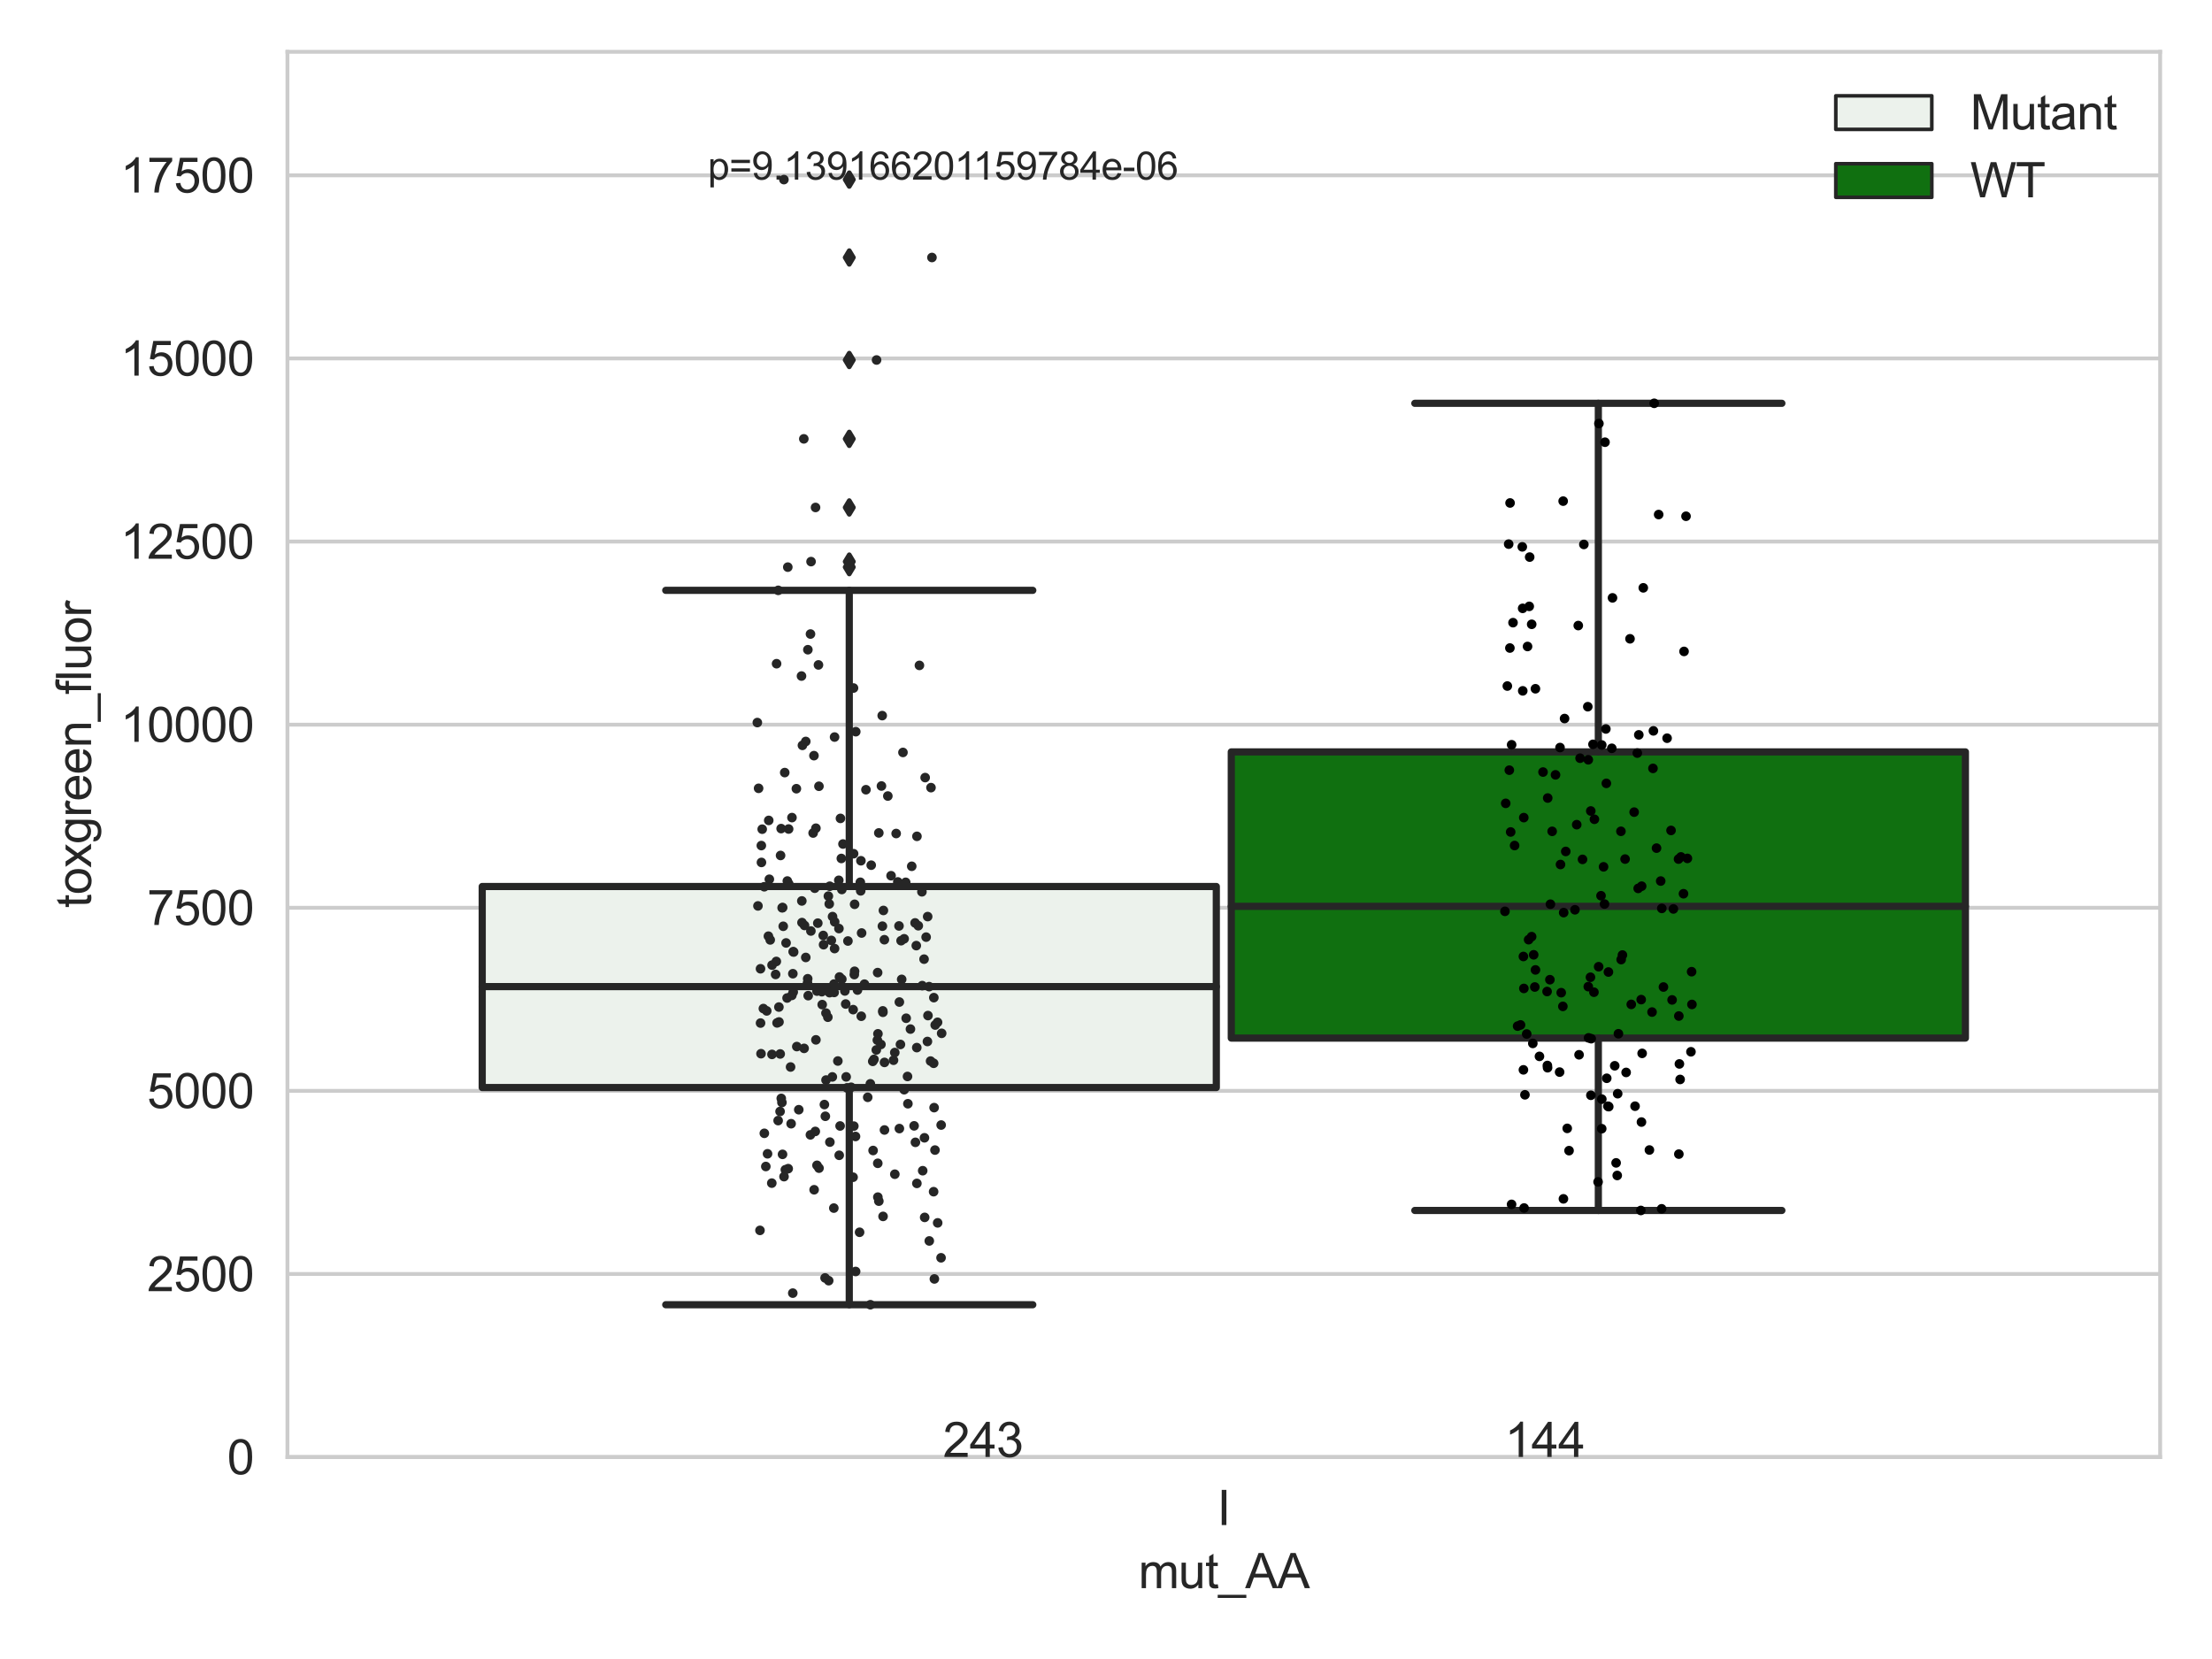 <?xml version="1.0" encoding="utf-8" standalone="no"?>
<!DOCTYPE svg PUBLIC "-//W3C//DTD SVG 1.1//EN"
  "http://www.w3.org/Graphics/SVG/1.1/DTD/svg11.dtd">
<svg xmlns:xlink="http://www.w3.org/1999/xlink" width="460.8pt" height="345.6pt" viewBox="0 0 460.8 345.6" xmlns="http://www.w3.org/2000/svg" version="1.1">
 <defs>
  <style type="text/css">*{stroke-linejoin: round; stroke-linecap: butt}</style>
 </defs>
 <g id="figure_1">
  <g id="patch_1">
   <path d="M 0 345.6 
L 460.8 345.6 
L 460.8 0 
L 0 0 
z
" style="fill: #ffffff"/>
  </g>
  <g id="axes_1">
   <g id="patch_2">
    <path d="M 59.881 303.539 
L 450 303.539 
L 450 10.8 
L 59.881 10.8 
z
" style="fill: #ffffff"/>
   </g>
   <g id="matplotlib.axis_1">
    <g id="xtick_1">
     <g id="text_1">
      <!-- I -->
      <g style="fill: #262626" transform="translate(253.552 317.697)scale(0.1 -0.1)">
       <defs>
        <path id="ArialMT-49" d="M 597 0 
L 597 4581 
L 1203 4581 
L 1203 0 
L 597 0 
z
" transform="scale(0.016)"/>
       </defs>
       <use xlink:href="#ArialMT-49"/>
      </g>
     </g>
    </g>
    <g id="text_2">
     <!-- mut_AA -->
     <g style="fill: #262626" transform="translate(237.155 330.842)scale(0.1 -0.1)">
      <defs>
       <path id="ArialMT-6d" d="M 422 0 
L 422 3319 
L 925 3319 
L 925 2853 
Q 1081 3097 1340 3245 
Q 1600 3394 1931 3394 
Q 2300 3394 2536 3241 
Q 2772 3088 2869 2813 
Q 3263 3394 3894 3394 
Q 4388 3394 4653 3120 
Q 4919 2847 4919 2278 
L 4919 0 
L 4359 0 
L 4359 2091 
Q 4359 2428 4304 2576 
Q 4250 2725 4106 2815 
Q 3963 2906 3769 2906 
Q 3419 2906 3187 2673 
Q 2956 2441 2956 1928 
L 2956 0 
L 2394 0 
L 2394 2156 
Q 2394 2531 2256 2718 
Q 2119 2906 1806 2906 
Q 1569 2906 1367 2781 
Q 1166 2656 1075 2415 
Q 984 2175 984 1722 
L 984 0 
L 422 0 
z
" transform="scale(0.016)"/>
       <path id="ArialMT-75" d="M 2597 0 
L 2597 488 
Q 2209 -75 1544 -75 
Q 1250 -75 995 37 
Q 741 150 617 320 
Q 494 491 444 738 
Q 409 903 409 1263 
L 409 3319 
L 972 3319 
L 972 1478 
Q 972 1038 1006 884 
Q 1059 663 1231 536 
Q 1403 409 1656 409 
Q 1909 409 2131 539 
Q 2353 669 2445 892 
Q 2538 1116 2538 1541 
L 2538 3319 
L 3100 3319 
L 3100 0 
L 2597 0 
z
" transform="scale(0.016)"/>
       <path id="ArialMT-74" d="M 1650 503 
L 1731 6 
Q 1494 -44 1306 -44 
Q 1000 -44 831 53 
Q 663 150 594 308 
Q 525 466 525 972 
L 525 2881 
L 113 2881 
L 113 3319 
L 525 3319 
L 525 4141 
L 1084 4478 
L 1084 3319 
L 1650 3319 
L 1650 2881 
L 1084 2881 
L 1084 941 
Q 1084 700 1114 631 
Q 1144 563 1211 522 
Q 1278 481 1403 481 
Q 1497 481 1650 503 
z
" transform="scale(0.016)"/>
       <path id="ArialMT-5f" d="M -97 -1272 
L -97 -866 
L 3631 -866 
L 3631 -1272 
L -97 -1272 
z
" transform="scale(0.016)"/>
       <path id="ArialMT-41" d="M -9 0 
L 1750 4581 
L 2403 4581 
L 4278 0 
L 3588 0 
L 3053 1388 
L 1138 1388 
L 634 0 
L -9 0 
z
M 1313 1881 
L 2866 1881 
L 2388 3150 
Q 2169 3728 2063 4100 
Q 1975 3659 1816 3225 
L 1313 1881 
z
" transform="scale(0.016)"/>
      </defs>
      <use xlink:href="#ArialMT-6d"/>
      <use xlink:href="#ArialMT-75" x="83.301"/>
      <use xlink:href="#ArialMT-74" x="138.916"/>
      <use xlink:href="#ArialMT-5f" x="166.699"/>
      <use xlink:href="#ArialMT-41" x="222.314"/>
      <use xlink:href="#ArialMT-41" x="289.014"/>
     </g>
    </g>
   </g>
   <g id="matplotlib.axis_2">
    <g id="ytick_1">
     <g id="line2d_1">
      <path d="M 59.881 303.539 
L 450 303.539 
" clip-path="url(#pc8710d52f9)" style="fill: none; stroke: #cccccc; stroke-width: 0.8; stroke-linecap: round"/>
     </g>
     <g id="text_3">
      <!-- 0 -->
      <g style="fill: #262626" transform="translate(47.32 307.118)scale(0.1 -0.1)">
       <defs>
        <path id="ArialMT-30" d="M 266 2259 
Q 266 3072 433 3567 
Q 600 4063 929 4331 
Q 1259 4600 1759 4600 
Q 2128 4600 2406 4451 
Q 2684 4303 2865 4023 
Q 3047 3744 3150 3342 
Q 3253 2941 3253 2259 
Q 3253 1453 3087 958 
Q 2922 463 2592 192 
Q 2263 -78 1759 -78 
Q 1097 -78 719 397 
Q 266 969 266 2259 
z
M 844 2259 
Q 844 1131 1108 757 
Q 1372 384 1759 384 
Q 2147 384 2411 759 
Q 2675 1134 2675 2259 
Q 2675 3391 2411 3762 
Q 2147 4134 1753 4134 
Q 1366 4134 1134 3806 
Q 844 3388 844 2259 
z
" transform="scale(0.016)"/>
       </defs>
       <use xlink:href="#ArialMT-30"/>
      </g>
     </g>
    </g>
    <g id="ytick_2">
     <g id="line2d_2">
      <path d="M 59.881 265.394 
L 450 265.394 
" clip-path="url(#pc8710d52f9)" style="fill: none; stroke: #cccccc; stroke-width: 0.8; stroke-linecap: round"/>
     </g>
     <g id="text_4">
      <!-- 2500 -->
      <g style="fill: #262626" transform="translate(30.637 268.973)scale(0.1 -0.1)">
       <defs>
        <path id="ArialMT-32" d="M 3222 541 
L 3222 0 
L 194 0 
Q 188 203 259 391 
Q 375 700 629 1000 
Q 884 1300 1366 1694 
Q 2113 2306 2375 2664 
Q 2638 3022 2638 3341 
Q 2638 3675 2398 3904 
Q 2159 4134 1775 4134 
Q 1369 4134 1125 3890 
Q 881 3647 878 3216 
L 300 3275 
Q 359 3922 746 4261 
Q 1134 4600 1788 4600 
Q 2447 4600 2831 4234 
Q 3216 3869 3216 3328 
Q 3216 3053 3103 2787 
Q 2991 2522 2730 2228 
Q 2469 1934 1863 1422 
Q 1356 997 1212 845 
Q 1069 694 975 541 
L 3222 541 
z
" transform="scale(0.016)"/>
        <path id="ArialMT-35" d="M 266 1200 
L 856 1250 
Q 922 819 1161 601 
Q 1400 384 1738 384 
Q 2144 384 2425 690 
Q 2706 997 2706 1503 
Q 2706 1984 2436 2262 
Q 2166 2541 1728 2541 
Q 1456 2541 1237 2417 
Q 1019 2294 894 2097 
L 366 2166 
L 809 4519 
L 3088 4519 
L 3088 3981 
L 1259 3981 
L 1013 2750 
Q 1425 3038 1878 3038 
Q 2478 3038 2890 2622 
Q 3303 2206 3303 1553 
Q 3303 931 2941 478 
Q 2500 -78 1738 -78 
Q 1113 -78 717 272 
Q 322 622 266 1200 
z
" transform="scale(0.016)"/>
       </defs>
       <use xlink:href="#ArialMT-32"/>
       <use xlink:href="#ArialMT-35" x="55.615"/>
       <use xlink:href="#ArialMT-30" x="111.23"/>
       <use xlink:href="#ArialMT-30" x="166.846"/>
      </g>
     </g>
    </g>
    <g id="ytick_3">
     <g id="line2d_3">
      <path d="M 59.881 227.249 
L 450 227.249 
" clip-path="url(#pc8710d52f9)" style="fill: none; stroke: #cccccc; stroke-width: 0.8; stroke-linecap: round"/>
     </g>
     <g id="text_5">
      <!-- 5000 -->
      <g style="fill: #262626" transform="translate(30.637 230.828)scale(0.1 -0.1)">
       <use xlink:href="#ArialMT-35"/>
       <use xlink:href="#ArialMT-30" x="55.615"/>
       <use xlink:href="#ArialMT-30" x="111.23"/>
       <use xlink:href="#ArialMT-30" x="166.846"/>
      </g>
     </g>
    </g>
    <g id="ytick_4">
     <g id="line2d_4">
      <path d="M 59.881 189.105 
L 450 189.105 
" clip-path="url(#pc8710d52f9)" style="fill: none; stroke: #cccccc; stroke-width: 0.8; stroke-linecap: round"/>
     </g>
     <g id="text_6">
      <!-- 7500 -->
      <g style="fill: #262626" transform="translate(30.637 192.684)scale(0.1 -0.1)">
       <defs>
        <path id="ArialMT-37" d="M 303 3981 
L 303 4522 
L 3269 4522 
L 3269 4084 
Q 2831 3619 2401 2847 
Q 1972 2075 1738 1259 
Q 1569 684 1522 0 
L 944 0 
Q 953 541 1156 1306 
Q 1359 2072 1739 2783 
Q 2119 3494 2547 3981 
L 303 3981 
z
" transform="scale(0.016)"/>
       </defs>
       <use xlink:href="#ArialMT-37"/>
       <use xlink:href="#ArialMT-35" x="55.615"/>
       <use xlink:href="#ArialMT-30" x="111.23"/>
       <use xlink:href="#ArialMT-30" x="166.846"/>
      </g>
     </g>
    </g>
    <g id="ytick_5">
     <g id="line2d_5">
      <path d="M 59.881 150.96 
L 450 150.96 
" clip-path="url(#pc8710d52f9)" style="fill: none; stroke: #cccccc; stroke-width: 0.8; stroke-linecap: round"/>
     </g>
     <g id="text_7">
      <!-- 10000 -->
      <g style="fill: #262626" transform="translate(25.077 154.539)scale(0.1 -0.1)">
       <defs>
        <path id="ArialMT-31" d="M 2384 0 
L 1822 0 
L 1822 3584 
Q 1619 3391 1289 3197 
Q 959 3003 697 2906 
L 697 3450 
Q 1169 3672 1522 3987 
Q 1875 4303 2022 4600 
L 2384 4600 
L 2384 0 
z
" transform="scale(0.016)"/>
       </defs>
       <use xlink:href="#ArialMT-31"/>
       <use xlink:href="#ArialMT-30" x="55.615"/>
       <use xlink:href="#ArialMT-30" x="111.23"/>
       <use xlink:href="#ArialMT-30" x="166.846"/>
       <use xlink:href="#ArialMT-30" x="222.461"/>
      </g>
     </g>
    </g>
    <g id="ytick_6">
     <g id="line2d_6">
      <path d="M 59.881 112.815 
L 450 112.815 
" clip-path="url(#pc8710d52f9)" style="fill: none; stroke: #cccccc; stroke-width: 0.8; stroke-linecap: round"/>
     </g>
     <g id="text_8">
      <!-- 12500 -->
      <g style="fill: #262626" transform="translate(25.077 116.394)scale(0.1 -0.1)">
       <use xlink:href="#ArialMT-31"/>
       <use xlink:href="#ArialMT-32" x="55.615"/>
       <use xlink:href="#ArialMT-35" x="111.23"/>
       <use xlink:href="#ArialMT-30" x="166.846"/>
       <use xlink:href="#ArialMT-30" x="222.461"/>
      </g>
     </g>
    </g>
    <g id="ytick_7">
     <g id="line2d_7">
      <path d="M 59.881 74.671 
L 450 74.671 
" clip-path="url(#pc8710d52f9)" style="fill: none; stroke: #cccccc; stroke-width: 0.8; stroke-linecap: round"/>
     </g>
     <g id="text_9">
      <!-- 15000 -->
      <g style="fill: #262626" transform="translate(25.077 78.25)scale(0.1 -0.1)">
       <use xlink:href="#ArialMT-31"/>
       <use xlink:href="#ArialMT-35" x="55.615"/>
       <use xlink:href="#ArialMT-30" x="111.23"/>
       <use xlink:href="#ArialMT-30" x="166.846"/>
       <use xlink:href="#ArialMT-30" x="222.461"/>
      </g>
     </g>
    </g>
    <g id="ytick_8">
     <g id="line2d_8">
      <path d="M 59.881 36.526 
L 450 36.526 
" clip-path="url(#pc8710d52f9)" style="fill: none; stroke: #cccccc; stroke-width: 0.8; stroke-linecap: round"/>
     </g>
     <g id="text_10">
      <!-- 17500 -->
      <g style="fill: #262626" transform="translate(25.077 40.105)scale(0.1 -0.1)">
       <use xlink:href="#ArialMT-31"/>
       <use xlink:href="#ArialMT-37" x="55.615"/>
       <use xlink:href="#ArialMT-35" x="111.23"/>
       <use xlink:href="#ArialMT-30" x="166.846"/>
       <use xlink:href="#ArialMT-30" x="222.461"/>
      </g>
     </g>
    </g>
    <g id="text_11">
     <!-- toxgreen_fluor -->
     <g style="fill: #262626" transform="translate(18.972 189.132)rotate(-90)scale(0.1 -0.1)">
      <defs>
       <path id="ArialMT-6f" d="M 213 1659 
Q 213 2581 725 3025 
Q 1153 3394 1769 3394 
Q 2453 3394 2887 2945 
Q 3322 2497 3322 1706 
Q 3322 1066 3130 698 
Q 2938 331 2570 128 
Q 2203 -75 1769 -75 
Q 1072 -75 642 372 
Q 213 819 213 1659 
z
M 791 1659 
Q 791 1022 1069 705 
Q 1347 388 1769 388 
Q 2188 388 2466 706 
Q 2744 1025 2744 1678 
Q 2744 2294 2464 2611 
Q 2184 2928 1769 2928 
Q 1347 2928 1069 2612 
Q 791 2297 791 1659 
z
" transform="scale(0.016)"/>
       <path id="ArialMT-78" d="M 47 0 
L 1259 1725 
L 138 3319 
L 841 3319 
L 1350 2541 
Q 1494 2319 1581 2169 
Q 1719 2375 1834 2534 
L 2394 3319 
L 3066 3319 
L 1919 1756 
L 3153 0 
L 2463 0 
L 1781 1031 
L 1600 1309 
L 728 0 
L 47 0 
z
" transform="scale(0.016)"/>
       <path id="ArialMT-67" d="M 319 -275 
L 866 -356 
Q 900 -609 1056 -725 
Q 1266 -881 1628 -881 
Q 2019 -881 2231 -725 
Q 2444 -569 2519 -288 
Q 2563 -116 2559 434 
Q 2191 0 1641 0 
Q 956 0 581 494 
Q 206 988 206 1678 
Q 206 2153 378 2554 
Q 550 2956 876 3175 
Q 1203 3394 1644 3394 
Q 2231 3394 2613 2919 
L 2613 3319 
L 3131 3319 
L 3131 450 
Q 3131 -325 2973 -648 
Q 2816 -972 2473 -1159 
Q 2131 -1347 1631 -1347 
Q 1038 -1347 672 -1080 
Q 306 -813 319 -275 
z
M 784 1719 
Q 784 1066 1043 766 
Q 1303 466 1694 466 
Q 2081 466 2343 764 
Q 2606 1063 2606 1700 
Q 2606 2309 2336 2618 
Q 2066 2928 1684 2928 
Q 1309 2928 1046 2623 
Q 784 2319 784 1719 
z
" transform="scale(0.016)"/>
       <path id="ArialMT-72" d="M 416 0 
L 416 3319 
L 922 3319 
L 922 2816 
Q 1116 3169 1280 3281 
Q 1444 3394 1641 3394 
Q 1925 3394 2219 3213 
L 2025 2691 
Q 1819 2813 1613 2813 
Q 1428 2813 1281 2702 
Q 1134 2591 1072 2394 
Q 978 2094 978 1738 
L 978 0 
L 416 0 
z
" transform="scale(0.016)"/>
       <path id="ArialMT-65" d="M 2694 1069 
L 3275 997 
Q 3138 488 2766 206 
Q 2394 -75 1816 -75 
Q 1088 -75 661 373 
Q 234 822 234 1631 
Q 234 2469 665 2931 
Q 1097 3394 1784 3394 
Q 2450 3394 2872 2941 
Q 3294 2488 3294 1666 
Q 3294 1616 3291 1516 
L 816 1516 
Q 847 969 1125 678 
Q 1403 388 1819 388 
Q 2128 388 2347 550 
Q 2566 713 2694 1069 
z
M 847 1978 
L 2700 1978 
Q 2663 2397 2488 2606 
Q 2219 2931 1791 2931 
Q 1403 2931 1139 2672 
Q 875 2413 847 1978 
z
" transform="scale(0.016)"/>
       <path id="ArialMT-6e" d="M 422 0 
L 422 3319 
L 928 3319 
L 928 2847 
Q 1294 3394 1984 3394 
Q 2284 3394 2536 3286 
Q 2788 3178 2913 3003 
Q 3038 2828 3088 2588 
Q 3119 2431 3119 2041 
L 3119 0 
L 2556 0 
L 2556 2019 
Q 2556 2363 2490 2533 
Q 2425 2703 2258 2804 
Q 2091 2906 1866 2906 
Q 1506 2906 1245 2678 
Q 984 2450 984 1813 
L 984 0 
L 422 0 
z
" transform="scale(0.016)"/>
       <path id="ArialMT-66" d="M 556 0 
L 556 2881 
L 59 2881 
L 59 3319 
L 556 3319 
L 556 3672 
Q 556 4006 616 4169 
Q 697 4388 901 4523 
Q 1106 4659 1475 4659 
Q 1713 4659 2000 4603 
L 1916 4113 
Q 1741 4144 1584 4144 
Q 1328 4144 1222 4034 
Q 1116 3925 1116 3625 
L 1116 3319 
L 1763 3319 
L 1763 2881 
L 1116 2881 
L 1116 0 
L 556 0 
z
" transform="scale(0.016)"/>
       <path id="ArialMT-6c" d="M 409 0 
L 409 4581 
L 972 4581 
L 972 0 
L 409 0 
z
" transform="scale(0.016)"/>
      </defs>
      <use xlink:href="#ArialMT-74"/>
      <use xlink:href="#ArialMT-6f" x="27.783"/>
      <use xlink:href="#ArialMT-78" x="83.398"/>
      <use xlink:href="#ArialMT-67" x="133.398"/>
      <use xlink:href="#ArialMT-72" x="189.014"/>
      <use xlink:href="#ArialMT-65" x="222.314"/>
      <use xlink:href="#ArialMT-65" x="277.93"/>
      <use xlink:href="#ArialMT-6e" x="333.545"/>
      <use xlink:href="#ArialMT-5f" x="389.16"/>
      <use xlink:href="#ArialMT-66" x="444.775"/>
      <use xlink:href="#ArialMT-6c" x="472.559"/>
      <use xlink:href="#ArialMT-75" x="494.775"/>
      <use xlink:href="#ArialMT-6f" x="550.391"/>
      <use xlink:href="#ArialMT-72" x="606.006"/>
     </g>
    </g>
   </g>
   <g id="patch_3">
    <path d="M 100.454 226.559 
L 253.38 226.559 
L 253.38 184.671 
L 100.454 184.671 
L 100.454 226.559 
z
" clip-path="url(#pc8710d52f9)" style="fill: #ecf2ec; stroke: #262626; stroke-width: 1.5; stroke-linejoin: miter"/>
   </g>
   <g id="patch_4">
    <path d="M 256.501 216.252 
L 409.428 216.252 
L 409.428 156.632 
L 256.501 156.632 
L 256.501 216.252 
z
" clip-path="url(#pc8710d52f9)" style="fill: #107010; stroke: #262626; stroke-width: 1.5; stroke-linejoin: miter"/>
   </g>
   <g id="patch_5">
    <path d="M 254.941 303.539 
L 254.941 303.539 
L 254.941 303.539 
L 254.941 303.539 
z
" clip-path="url(#pc8710d52f9)" style="fill: #ecf2ec; stroke: #262626; stroke-width: 0.75; stroke-linejoin: miter"/>
   </g>
   <g id="patch_6">
    <path d="M 254.941 303.539 
L 254.941 303.539 
L 254.941 303.539 
L 254.941 303.539 
z
" clip-path="url(#pc8710d52f9)" style="fill: #107010; stroke: #262626; stroke-width: 0.75; stroke-linejoin: miter"/>
   </g>
   <g id="PathCollection_1"/>
   <g id="PathCollection_2"/>
   <g id="line2d_9">
    <path d="M 176.917 226.559 
L 176.917 271.797 
" clip-path="url(#pc8710d52f9)" style="fill: none; stroke: #262626; stroke-width: 1.5; stroke-linecap: round"/>
   </g>
   <g id="line2d_10">
    <path d="M 176.917 184.671 
L 176.917 122.979 
" clip-path="url(#pc8710d52f9)" style="fill: none; stroke: #262626; stroke-width: 1.5; stroke-linecap: round"/>
   </g>
   <g id="line2d_11">
    <path d="M 138.685 271.797 
L 215.149 271.797 
" clip-path="url(#pc8710d52f9)" style="fill: none; stroke: #262626; stroke-width: 1.5; stroke-linecap: round"/>
   </g>
   <g id="line2d_12">
    <path d="M 138.685 122.979 
L 215.149 122.979 
" clip-path="url(#pc8710d52f9)" style="fill: none; stroke: #262626; stroke-width: 1.5; stroke-linecap: round"/>
   </g>
   <g id="line2d_13">
    <defs>
     <path id="m3f155543b7" d="M -0 1.414 
L 0.849 0 
L 0 -1.414 
L -0.849 -0 
z
" style="stroke: #262626; stroke-linejoin: miter"/>
    </defs>
    <g clip-path="url(#pc8710d52f9)">
     <use xlink:href="#m3f155543b7" x="176.917" y="105.713" style="fill: #262626; stroke: #262626; stroke-linejoin: miter"/>
     <use xlink:href="#m3f155543b7" x="176.917" y="91.423" style="fill: #262626; stroke: #262626; stroke-linejoin: miter"/>
     <use xlink:href="#m3f155543b7" x="176.917" y="53.641" style="fill: #262626; stroke: #262626; stroke-linejoin: miter"/>
     <use xlink:href="#m3f155543b7" x="176.917" y="37.413" style="fill: #262626; stroke: #262626; stroke-linejoin: miter"/>
     <use xlink:href="#m3f155543b7" x="176.917" y="74.993" style="fill: #262626; stroke: #262626; stroke-linejoin: miter"/>
     <use xlink:href="#m3f155543b7" x="176.917" y="116.993" style="fill: #262626; stroke: #262626; stroke-linejoin: miter"/>
     <use xlink:href="#m3f155543b7" x="176.917" y="118.144" style="fill: #262626; stroke: #262626; stroke-linejoin: miter"/>
    </g>
   </g>
   <g id="line2d_14">
    <path d="M 332.964 216.252 
L 332.964 252.16 
" clip-path="url(#pc8710d52f9)" style="fill: none; stroke: #262626; stroke-width: 1.5; stroke-linecap: round"/>
   </g>
   <g id="line2d_15">
    <path d="M 332.964 156.632 
L 332.964 84.018 
" clip-path="url(#pc8710d52f9)" style="fill: none; stroke: #262626; stroke-width: 1.5; stroke-linecap: round"/>
   </g>
   <g id="line2d_16">
    <path d="M 294.733 252.16 
L 371.196 252.16 
" clip-path="url(#pc8710d52f9)" style="fill: none; stroke: #262626; stroke-width: 1.5; stroke-linecap: round"/>
   </g>
   <g id="line2d_17">
    <path d="M 294.733 84.018 
L 371.196 84.018 
" clip-path="url(#pc8710d52f9)" style="fill: none; stroke: #262626; stroke-width: 1.5; stroke-linecap: round"/>
   </g>
   <g id="line2d_18"/>
   <g id="line2d_19">
    <path d="M 100.454 205.534 
L 253.38 205.534 
" clip-path="url(#pc8710d52f9)" style="fill: none; stroke: #262626; stroke-width: 1.5; stroke-linecap: round"/>
   </g>
   <g id="line2d_20">
    <path d="M 256.501 188.8 
L 409.428 188.8 
" clip-path="url(#pc8710d52f9)" style="fill: none; stroke: #262626; stroke-width: 1.5; stroke-linecap: round"/>
   </g>
   <g id="patch_7">
    <path d="M 59.881 303.539 
L 59.881 10.8 
" style="fill: none; stroke: #cccccc; stroke-width: 0.8; stroke-linejoin: miter; stroke-linecap: square"/>
   </g>
   <g id="patch_8">
    <path d="M 450 303.539 
L 450 10.8 
" style="fill: none; stroke: #cccccc; stroke-width: 0.8; stroke-linejoin: miter; stroke-linecap: square"/>
   </g>
   <g id="patch_9">
    <path d="M 59.881 303.539 
L 450 303.539 
" style="fill: none; stroke: #cccccc; stroke-width: 0.8; stroke-linejoin: miter; stroke-linecap: square"/>
   </g>
   <g id="patch_10">
    <path d="M 59.881 10.8 
L 450 10.8 
" style="fill: none; stroke: #cccccc; stroke-width: 0.8; stroke-linejoin: miter; stroke-linecap: square"/>
   </g>
   <g id="PathCollection_3">
    <defs>
     <path id="C0_0_bce275a5b6" d="M 0 1 
C 0.265 1 0.52 0.895 0.707 0.707 
C 0.895 0.52 1 0.265 1 -0 
C 1 -0.265 0.895 -0.52 0.707 -0.707 
C 0.52 -0.895 0.265 -1 0 -1 
C -0.265 -1 -0.52 -0.895 -0.707 -0.707 
C -0.895 -0.52 -1 -0.265 -1 0 
C -1 0.265 -0.895 0.52 -0.707 0.707 
C -0.52 0.895 -0.265 1 0 1 
z
"/>
    </defs>
    <g clip-path="url(#pc8710d52f9)">
     <use xlink:href="#C0_0_bce275a5b6" x="159.226" y="236.09" style="fill: #262626"/>
    </g>
    <g clip-path="url(#pc8710d52f9)">
     <use xlink:href="#C0_0_bce275a5b6" x="193.2" y="216.962" style="fill: #262626"/>
    </g>
    <g clip-path="url(#pc8710d52f9)">
     <use xlink:href="#C0_0_bce275a5b6" x="190.427" y="234.534" style="fill: #262626"/>
    </g>
    <g clip-path="url(#pc8710d52f9)">
     <use xlink:href="#C0_0_bce275a5b6" x="168.26" y="203.891" style="fill: #262626"/>
    </g>
    <g clip-path="url(#pc8710d52f9)">
     <use xlink:href="#C0_0_bce275a5b6" x="159.027" y="210.102" style="fill: #262626"/>
    </g>
    <g clip-path="url(#pc8710d52f9)">
     <use xlink:href="#C0_0_bce275a5b6" x="192.93" y="195.219" style="fill: #262626"/>
    </g>
    <g clip-path="url(#pc8710d52f9)">
     <use xlink:href="#C0_0_bce275a5b6" x="183.958" y="253.398" style="fill: #262626"/>
    </g>
    <g clip-path="url(#pc8710d52f9)">
     <use xlink:href="#C0_0_bce275a5b6" x="160.818" y="219.652" style="fill: #262626"/>
    </g>
    <g clip-path="url(#pc8710d52f9)">
     <use xlink:href="#C0_0_bce275a5b6" x="193.25" y="190.943" style="fill: #262626"/>
    </g>
    <g clip-path="url(#pc8710d52f9)">
     <use xlink:href="#C0_0_bce275a5b6" x="165.336" y="198.326" style="fill: #262626"/>
    </g>
    <g clip-path="url(#pc8710d52f9)">
     <use xlink:href="#C0_0_bce275a5b6" x="179.419" y="211.702" style="fill: #262626"/>
    </g>
    <g clip-path="url(#pc8710d52f9)">
     <use xlink:href="#C0_0_bce275a5b6" x="194.774" y="239.58" style="fill: #262626"/>
    </g>
    <g clip-path="url(#pc8710d52f9)">
     <use xlink:href="#C0_0_bce275a5b6" x="161.575" y="202.994" style="fill: #262626"/>
    </g>
    <g clip-path="url(#pc8710d52f9)">
     <use xlink:href="#C0_0_bce275a5b6" x="164.981" y="170.319" style="fill: #262626"/>
    </g>
    <g clip-path="url(#pc8710d52f9)">
     <use xlink:href="#C0_0_bce275a5b6" x="186.135" y="220.866" style="fill: #262626"/>
    </g>
    <g clip-path="url(#pc8710d52f9)">
     <use xlink:href="#C0_0_bce275a5b6" x="180.084" y="205.016" style="fill: #262626"/>
    </g>
    <g clip-path="url(#pc8710d52f9)">
     <use xlink:href="#C0_0_bce275a5b6" x="184.252" y="235.396" style="fill: #262626"/>
    </g>
    <g clip-path="url(#pc8710d52f9)">
     <use xlink:href="#C0_0_bce275a5b6" x="186.409" y="244.609" style="fill: #262626"/>
    </g>
    <g clip-path="url(#pc8710d52f9)">
     <use xlink:href="#C0_0_bce275a5b6" x="161.878" y="213.089" style="fill: #262626"/>
    </g>
    <g clip-path="url(#pc8710d52f9)">
     <use xlink:href="#C0_0_bce275a5b6" x="189.662" y="214.376" style="fill: #262626"/>
    </g>
    <g clip-path="url(#pc8710d52f9)">
     <use xlink:href="#C0_0_bce275a5b6" x="164.287" y="172.699" style="fill: #262626"/>
    </g>
    <g clip-path="url(#pc8710d52f9)">
     <use xlink:href="#C0_0_bce275a5b6" x="189.93" y="180.463" style="fill: #262626"/>
    </g>
    <g clip-path="url(#pc8710d52f9)">
     <use xlink:href="#C0_0_bce275a5b6" x="172.567" y="186.679" style="fill: #262626"/>
    </g>
    <g clip-path="url(#pc8710d52f9)">
     <use xlink:href="#C0_0_bce275a5b6" x="182.553" y="218.72" style="fill: #262626"/>
    </g>
    <g clip-path="url(#pc8710d52f9)">
     <use xlink:href="#C0_0_bce275a5b6" x="191.533" y="138.612" style="fill: #262626"/>
    </g>
    <g clip-path="url(#pc8710d52f9)">
     <use xlink:href="#C0_0_bce275a5b6" x="160.142" y="170.907" style="fill: #262626"/>
    </g>
    <g clip-path="url(#pc8710d52f9)">
     <use xlink:href="#C0_0_bce275a5b6" x="185.626" y="182.427" style="fill: #262626"/>
    </g>
    <g clip-path="url(#pc8710d52f9)">
     <use xlink:href="#C0_0_bce275a5b6" x="191.298" y="192.848" style="fill: #262626"/>
    </g>
    <g clip-path="url(#pc8710d52f9)">
     <use xlink:href="#C0_0_bce275a5b6" x="168.363" y="207.413" style="fill: #262626"/>
    </g>
    <g clip-path="url(#pc8710d52f9)">
     <use xlink:href="#C0_0_bce275a5b6" x="183.515" y="217.579" style="fill: #262626"/>
    </g>
    <g clip-path="url(#pc8710d52f9)">
     <use xlink:href="#C0_0_bce275a5b6" x="166.967" y="140.832" style="fill: #262626"/>
    </g>
    <g clip-path="url(#pc8710d52f9)">
     <use xlink:href="#C0_0_bce275a5b6" x="182.873" y="249.383" style="fill: #262626"/>
    </g>
    <g clip-path="url(#pc8710d52f9)">
     <use xlink:href="#C0_0_bce275a5b6" x="171.194" y="206.587" style="fill: #262626"/>
    </g>
    <g clip-path="url(#pc8710d52f9)">
     <use xlink:href="#C0_0_bce275a5b6" x="162.119" y="122.979" style="fill: #262626"/>
    </g>
    <g clip-path="url(#pc8710d52f9)">
     <use xlink:href="#C0_0_bce275a5b6" x="177.802" y="143.329" style="fill: #262626"/>
    </g>
    <g clip-path="url(#pc8710d52f9)">
     <use xlink:href="#C0_0_bce275a5b6" x="162.529" y="219.558" style="fill: #262626"/>
    </g>
    <g clip-path="url(#pc8710d52f9)">
     <use xlink:href="#C0_0_bce275a5b6" x="187.713" y="195.965" style="fill: #262626"/>
    </g>
    <g clip-path="url(#pc8710d52f9)">
     <use xlink:href="#C0_0_bce275a5b6" x="194.535" y="207.825" style="fill: #262626"/>
    </g>
    <g clip-path="url(#pc8710d52f9)">
     <use xlink:href="#C0_0_bce275a5b6" x="164.804" y="234.09" style="fill: #262626"/>
    </g>
    <g clip-path="url(#pc8710d52f9)">
     <use xlink:href="#C0_0_bce275a5b6" x="164.016" y="183.531" style="fill: #262626"/>
    </g>
    <g clip-path="url(#pc8710d52f9)">
     <use xlink:href="#C0_0_bce275a5b6" x="162.504" y="231.538" style="fill: #262626"/>
    </g>
    <g clip-path="url(#pc8710d52f9)">
     <use xlink:href="#C0_0_bce275a5b6" x="192.728" y="161.986" style="fill: #262626"/>
    </g>
    <g clip-path="url(#pc8710d52f9)">
     <use xlink:href="#C0_0_bce275a5b6" x="187.278" y="192.89" style="fill: #262626"/>
    </g>
    <g clip-path="url(#pc8710d52f9)">
     <use xlink:href="#C0_0_bce275a5b6" x="178.032" y="188.381" style="fill: #262626"/>
    </g>
    <g clip-path="url(#pc8710d52f9)">
     <use xlink:href="#C0_0_bce275a5b6" x="173.436" y="190.945" style="fill: #262626"/>
    </g>
    <g clip-path="url(#pc8710d52f9)">
     <use xlink:href="#C0_0_bce275a5b6" x="189.132" y="229.929" style="fill: #262626"/>
    </g>
    <g clip-path="url(#pc8710d52f9)">
     <use xlink:href="#C0_0_bce275a5b6" x="174.54" y="221.029" style="fill: #262626"/>
    </g>
    <g clip-path="url(#pc8710d52f9)">
     <use xlink:href="#C0_0_bce275a5b6" x="177.872" y="234.59" style="fill: #262626"/>
    </g>
    <g clip-path="url(#pc8710d52f9)">
     <use xlink:href="#C0_0_bce275a5b6" x="169.892" y="105.713" style="fill: #262626"/>
    </g>
    <g clip-path="url(#pc8710d52f9)">
     <use xlink:href="#C0_0_bce275a5b6" x="182.856" y="242.336" style="fill: #262626"/>
    </g>
    <g clip-path="url(#pc8710d52f9)">
     <use xlink:href="#C0_0_bce275a5b6" x="192.581" y="237.024" style="fill: #262626"/>
    </g>
    <g clip-path="url(#pc8710d52f9)">
     <use xlink:href="#C0_0_bce275a5b6" x="175.084" y="170.487" style="fill: #262626"/>
    </g>
    <g clip-path="url(#pc8710d52f9)">
     <use xlink:href="#C0_0_bce275a5b6" x="177.307" y="226.499" style="fill: #262626"/>
    </g>
    <g clip-path="url(#pc8710d52f9)">
     <use xlink:href="#C0_0_bce275a5b6" x="172.81" y="206.791" style="fill: #262626"/>
    </g>
    <g clip-path="url(#pc8710d52f9)">
     <use xlink:href="#C0_0_bce275a5b6" x="162.607" y="178.209" style="fill: #262626"/>
    </g>
    <g clip-path="url(#pc8710d52f9)">
     <use xlink:href="#C0_0_bce275a5b6" x="163.965" y="207.903" style="fill: #262626"/>
    </g>
    <g clip-path="url(#pc8710d52f9)">
     <use xlink:href="#C0_0_bce275a5b6" x="191.016" y="174.223" style="fill: #262626"/>
    </g>
    <g clip-path="url(#pc8710d52f9)">
     <use xlink:href="#C0_0_bce275a5b6" x="184.253" y="221.32" style="fill: #262626"/>
    </g>
    <g clip-path="url(#pc8710d52f9)">
     <use xlink:href="#C0_0_bce275a5b6" x="164.196" y="243.452" style="fill: #262626"/>
    </g>
    <g clip-path="url(#pc8710d52f9)">
     <use xlink:href="#C0_0_bce275a5b6" x="194.649" y="266.423" style="fill: #262626"/>
    </g>
    <g clip-path="url(#pc8710d52f9)">
     <use xlink:href="#C0_0_bce275a5b6" x="190.879" y="196.989" style="fill: #262626"/>
    </g>
    <g clip-path="url(#pc8710d52f9)">
     <use xlink:href="#C0_0_bce275a5b6" x="178.026" y="202.333" style="fill: #262626"/>
    </g>
    <g clip-path="url(#pc8710d52f9)">
     <use xlink:href="#C0_0_bce275a5b6" x="173.702" y="251.667" style="fill: #262626"/>
    </g>
    <g clip-path="url(#pc8710d52f9)">
     <use xlink:href="#C0_0_bce275a5b6" x="179.067" y="256.705" style="fill: #262626"/>
    </g>
    <g clip-path="url(#pc8710d52f9)">
     <use xlink:href="#C0_0_bce275a5b6" x="172.634" y="266.787" style="fill: #262626"/>
    </g>
    <g clip-path="url(#pc8710d52f9)">
     <use xlink:href="#C0_0_bce275a5b6" x="174.876" y="203.523" style="fill: #262626"/>
    </g>
    <g clip-path="url(#pc8710d52f9)">
     <use xlink:href="#C0_0_bce275a5b6" x="183.78" y="149.075" style="fill: #262626"/>
    </g>
    <g clip-path="url(#pc8710d52f9)">
     <use xlink:href="#C0_0_bce275a5b6" x="165.151" y="269.381" style="fill: #262626"/>
    </g>
    <g clip-path="url(#pc8710d52f9)">
     <use xlink:href="#C0_0_bce275a5b6" x="183.079" y="250.221" style="fill: #262626"/>
    </g>
    <g clip-path="url(#pc8710d52f9)">
     <use xlink:href="#C0_0_bce275a5b6" x="195.312" y="212.966" style="fill: #262626"/>
    </g>
    <g clip-path="url(#pc8710d52f9)">
     <use xlink:href="#C0_0_bce275a5b6" x="176.176" y="209.154" style="fill: #262626"/>
    </g>
    <g clip-path="url(#pc8710d52f9)">
     <use xlink:href="#C0_0_bce275a5b6" x="157.767" y="150.523" style="fill: #262626"/>
    </g>
    <g clip-path="url(#pc8710d52f9)">
     <use xlink:href="#C0_0_bce275a5b6" x="184.232" y="195.762" style="fill: #262626"/>
    </g>
    <g clip-path="url(#pc8710d52f9)">
     <use xlink:href="#C0_0_bce275a5b6" x="161.723" y="200.287" style="fill: #262626"/>
    </g>
    <g clip-path="url(#pc8710d52f9)">
     <use xlink:href="#C0_0_bce275a5b6" x="167.856" y="154.459" style="fill: #262626"/>
    </g>
    <g clip-path="url(#pc8710d52f9)">
     <use xlink:href="#C0_0_bce275a5b6" x="178.244" y="264.873" style="fill: #262626"/>
    </g>
    <g clip-path="url(#pc8710d52f9)">
     <use xlink:href="#C0_0_bce275a5b6" x="160.778" y="246.467" style="fill: #262626"/>
    </g>
    <g clip-path="url(#pc8710d52f9)">
     <use xlink:href="#C0_0_bce275a5b6" x="158.782" y="172.733" style="fill: #262626"/>
    </g>
    <g clip-path="url(#pc8710d52f9)">
     <use xlink:href="#C0_0_bce275a5b6" x="163.162" y="192.961" style="fill: #262626"/>
    </g>
    <g clip-path="url(#pc8710d52f9)">
     <use xlink:href="#C0_0_bce275a5b6" x="170.194" y="242.756" style="fill: #262626"/>
    </g>
    <g clip-path="url(#pc8710d52f9)">
     <use xlink:href="#C0_0_bce275a5b6" x="159.535" y="243.001" style="fill: #262626"/>
    </g>
    <g clip-path="url(#pc8710d52f9)">
     <use xlink:href="#C0_0_bce275a5b6" x="173.857" y="153.542" style="fill: #262626"/>
    </g>
    <g clip-path="url(#pc8710d52f9)">
     <use xlink:href="#C0_0_bce275a5b6" x="165.988" y="218.019" style="fill: #262626"/>
    </g>
    <g clip-path="url(#pc8710d52f9)">
     <use xlink:href="#C0_0_bce275a5b6" x="174.822" y="240.668" style="fill: #262626"/>
    </g>
    <g clip-path="url(#pc8710d52f9)">
     <use xlink:href="#C0_0_bce275a5b6" x="195.333" y="254.747" style="fill: #262626"/>
    </g>
    <g clip-path="url(#pc8710d52f9)">
     <use xlink:href="#C0_0_bce275a5b6" x="187.357" y="235.102" style="fill: #262626"/>
    </g>
    <g clip-path="url(#pc8710d52f9)">
     <use xlink:href="#C0_0_bce275a5b6" x="192.118" y="205.324" style="fill: #262626"/>
    </g>
    <g clip-path="url(#pc8710d52f9)">
     <use xlink:href="#C0_0_bce275a5b6" x="172.88" y="237.922" style="fill: #262626"/>
    </g>
    <g clip-path="url(#pc8710d52f9)">
     <use xlink:href="#C0_0_bce275a5b6" x="194.488" y="248.25" style="fill: #262626"/>
    </g>
    <g clip-path="url(#pc8710d52f9)">
     <use xlink:href="#C0_0_bce275a5b6" x="171.88" y="266.215" style="fill: #262626"/>
    </g>
    <g clip-path="url(#pc8710d52f9)">
     <use xlink:href="#C0_0_bce275a5b6" x="182.071" y="220.694" style="fill: #262626"/>
    </g>
    <g clip-path="url(#pc8710d52f9)">
     <use xlink:href="#C0_0_bce275a5b6" x="172.459" y="211.904" style="fill: #262626"/>
    </g>
    <g clip-path="url(#pc8710d52f9)">
     <use xlink:href="#C0_0_bce275a5b6" x="196.038" y="262.02" style="fill: #262626"/>
    </g>
    <g clip-path="url(#pc8710d52f9)">
     <use xlink:href="#C0_0_bce275a5b6" x="181.81" y="221.101" style="fill: #262626"/>
    </g>
    <g clip-path="url(#pc8710d52f9)">
     <use xlink:href="#C0_0_bce275a5b6" x="167.07" y="192.19" style="fill: #262626"/>
    </g>
    <g clip-path="url(#pc8710d52f9)">
     <use xlink:href="#C0_0_bce275a5b6" x="162.26" y="209.787" style="fill: #262626"/>
    </g>
    <g clip-path="url(#pc8710d52f9)">
     <use xlink:href="#C0_0_bce275a5b6" x="171.738" y="230.1" style="fill: #262626"/>
    </g>
    <g clip-path="url(#pc8710d52f9)">
     <use xlink:href="#C0_0_bce275a5b6" x="160.834" y="201.049" style="fill: #262626"/>
    </g>
    <g clip-path="url(#pc8710d52f9)">
     <use xlink:href="#C0_0_bce275a5b6" x="157.896" y="188.719" style="fill: #262626"/>
    </g>
    <g clip-path="url(#pc8710d52f9)">
     <use xlink:href="#C0_0_bce275a5b6" x="179.489" y="194.364" style="fill: #262626"/>
    </g>
    <g clip-path="url(#pc8710d52f9)">
     <use xlink:href="#C0_0_bce275a5b6" x="178.632" y="206.246" style="fill: #262626"/>
    </g>
    <g clip-path="url(#pc8710d52f9)">
     <use xlink:href="#C0_0_bce275a5b6" x="167.451" y="91.423" style="fill: #262626"/>
    </g>
    <g clip-path="url(#pc8710d52f9)">
     <use xlink:href="#C0_0_bce275a5b6" x="196.163" y="215.259" style="fill: #262626"/>
    </g>
    <g clip-path="url(#pc8710d52f9)">
     <use xlink:href="#C0_0_bce275a5b6" x="176.457" y="226.618" style="fill: #262626"/>
    </g>
    <g clip-path="url(#pc8710d52f9)">
     <use xlink:href="#C0_0_bce275a5b6" x="172.861" y="184.615" style="fill: #262626"/>
    </g>
    <g clip-path="url(#pc8710d52f9)">
     <use xlink:href="#C0_0_bce275a5b6" x="181.309" y="225.776" style="fill: #262626"/>
    </g>
    <g clip-path="url(#pc8710d52f9)">
     <use xlink:href="#C0_0_bce275a5b6" x="178.219" y="236.746" style="fill: #262626"/>
    </g>
    <g clip-path="url(#pc8710d52f9)">
     <use xlink:href="#C0_0_bce275a5b6" x="188.35" y="195.566" style="fill: #262626"/>
    </g>
    <g clip-path="url(#pc8710d52f9)">
     <use xlink:href="#C0_0_bce275a5b6" x="167.162" y="155.273" style="fill: #262626"/>
    </g>
    <g clip-path="url(#pc8710d52f9)">
     <use xlink:href="#C0_0_bce275a5b6" x="169.84" y="235.697" style="fill: #262626"/>
    </g>
    <g clip-path="url(#pc8710d52f9)">
     <use xlink:href="#C0_0_bce275a5b6" x="159.892" y="240.357" style="fill: #262626"/>
    </g>
    <g clip-path="url(#pc8710d52f9)">
     <use xlink:href="#C0_0_bce275a5b6" x="162.934" y="189.113" style="fill: #262626"/>
    </g>
    <g clip-path="url(#pc8710d52f9)">
     <use xlink:href="#C0_0_bce275a5b6" x="188.358" y="227.005" style="fill: #262626"/>
    </g>
    <g clip-path="url(#pc8710d52f9)">
     <use xlink:href="#C0_0_bce275a5b6" x="168.823" y="236.412" style="fill: #262626"/>
    </g>
    <g clip-path="url(#pc8710d52f9)">
     <use xlink:href="#C0_0_bce275a5b6" x="162.891" y="229.669" style="fill: #262626"/>
    </g>
    <g clip-path="url(#pc8710d52f9)">
     <use xlink:href="#C0_0_bce275a5b6" x="182.83" y="202.61" style="fill: #262626"/>
    </g>
    <g clip-path="url(#pc8710d52f9)">
     <use xlink:href="#C0_0_bce275a5b6" x="191.002" y="246.522" style="fill: #262626"/>
    </g>
    <g clip-path="url(#pc8710d52f9)">
     <use xlink:href="#C0_0_bce275a5b6" x="183.822" y="192.938" style="fill: #262626"/>
    </g>
    <g clip-path="url(#pc8710d52f9)">
     <use xlink:href="#C0_0_bce275a5b6" x="176.273" y="224.331" style="fill: #262626"/>
    </g>
    <g clip-path="url(#pc8710d52f9)">
     <use xlink:href="#C0_0_bce275a5b6" x="172.063" y="211.041" style="fill: #262626"/>
    </g>
    <g clip-path="url(#pc8710d52f9)">
     <use xlink:href="#C0_0_bce275a5b6" x="184.952" y="165.829" style="fill: #262626"/>
    </g>
    <g clip-path="url(#pc8710d52f9)">
     <use xlink:href="#C0_0_bce275a5b6" x="182.769" y="216.683" style="fill: #262626"/>
    </g>
    <g clip-path="url(#pc8710d52f9)">
     <use xlink:href="#C0_0_bce275a5b6" x="165.237" y="198.244" style="fill: #262626"/>
    </g>
    <g clip-path="url(#pc8710d52f9)">
     <use xlink:href="#C0_0_bce275a5b6" x="176.64" y="196.029" style="fill: #262626"/>
    </g>
    <g clip-path="url(#pc8710d52f9)">
     <use xlink:href="#C0_0_bce275a5b6" x="163.327" y="245.114" style="fill: #262626"/>
    </g>
    <g clip-path="url(#pc8710d52f9)">
     <use xlink:href="#C0_0_bce275a5b6" x="194.143" y="53.641" style="fill: #262626"/>
    </g>
    <g clip-path="url(#pc8710d52f9)">
     <use xlink:href="#C0_0_bce275a5b6" x="170.501" y="138.515" style="fill: #262626"/>
    </g>
    <g clip-path="url(#pc8710d52f9)">
     <use xlink:href="#C0_0_bce275a5b6" x="170.363" y="192.309" style="fill: #262626"/>
    </g>
    <g clip-path="url(#pc8710d52f9)">
     <use xlink:href="#C0_0_bce275a5b6" x="187.578" y="217.579" style="fill: #262626"/>
    </g>
    <g clip-path="url(#pc8710d52f9)">
     <use xlink:href="#C0_0_bce275a5b6" x="160.451" y="195.801" style="fill: #262626"/>
    </g>
    <g clip-path="url(#pc8710d52f9)">
     <use xlink:href="#C0_0_bce275a5b6" x="176.001" y="206.433" style="fill: #262626"/>
    </g>
    <g clip-path="url(#pc8710d52f9)">
     <use xlink:href="#C0_0_bce275a5b6" x="169.39" y="173.534" style="fill: #262626"/>
    </g>
    <g clip-path="url(#pc8710d52f9)">
     <use xlink:href="#C0_0_bce275a5b6" x="183.931" y="210.877" style="fill: #262626"/>
    </g>
    <g clip-path="url(#pc8710d52f9)">
     <use xlink:href="#C0_0_bce275a5b6" x="190.63" y="192.259" style="fill: #262626"/>
    </g>
    <g clip-path="url(#pc8710d52f9)">
     <use xlink:href="#C0_0_bce275a5b6" x="193.587" y="258.51" style="fill: #262626"/>
    </g>
    <g clip-path="url(#pc8710d52f9)">
     <use xlink:href="#C0_0_bce275a5b6" x="180.762" y="228.587" style="fill: #262626"/>
    </g>
    <g clip-path="url(#pc8710d52f9)">
     <use xlink:href="#C0_0_bce275a5b6" x="189.052" y="224.247" style="fill: #262626"/>
    </g>
    <g clip-path="url(#pc8710d52f9)">
     <use xlink:href="#C0_0_bce275a5b6" x="181.489" y="180.233" style="fill: #262626"/>
    </g>
    <g clip-path="url(#pc8710d52f9)">
     <use xlink:href="#C0_0_bce275a5b6" x="173.182" y="195.905" style="fill: #262626"/>
    </g>
    <g clip-path="url(#pc8710d52f9)">
     <use xlink:href="#C0_0_bce275a5b6" x="183.075" y="173.514" style="fill: #262626"/>
    </g>
    <g clip-path="url(#pc8710d52f9)">
     <use xlink:href="#C0_0_bce275a5b6" x="181.883" y="239.67" style="fill: #262626"/>
    </g>
    <g clip-path="url(#pc8710d52f9)">
     <use xlink:href="#C0_0_bce275a5b6" x="188.773" y="212.117" style="fill: #262626"/>
    </g>
    <g clip-path="url(#pc8710d52f9)">
     <use xlink:href="#C0_0_bce275a5b6" x="158.316" y="256.31" style="fill: #262626"/>
    </g>
    <g clip-path="url(#pc8710d52f9)">
     <use xlink:href="#C0_0_bce275a5b6" x="188.104" y="156.746" style="fill: #262626"/>
    </g>
    <g clip-path="url(#pc8710d52f9)">
     <use xlink:href="#C0_0_bce275a5b6" x="172.749" y="188.302" style="fill: #262626"/>
    </g>
    <g clip-path="url(#pc8710d52f9)">
     <use xlink:href="#C0_0_bce275a5b6" x="179.346" y="179.311" style="fill: #262626"/>
    </g>
    <g clip-path="url(#pc8710d52f9)">
     <use xlink:href="#C0_0_bce275a5b6" x="175.269" y="178.834" style="fill: #262626"/>
    </g>
    <g clip-path="url(#pc8710d52f9)">
     <use xlink:href="#C0_0_bce275a5b6" x="165.245" y="206.652" style="fill: #262626"/>
    </g>
    <g clip-path="url(#pc8710d52f9)">
     <use xlink:href="#C0_0_bce275a5b6" x="193.313" y="211.561" style="fill: #262626"/>
    </g>
    <g clip-path="url(#pc8710d52f9)">
     <use xlink:href="#C0_0_bce275a5b6" x="163.474" y="160.942" style="fill: #262626"/>
    </g>
    <g clip-path="url(#pc8710d52f9)">
     <use xlink:href="#C0_0_bce275a5b6" x="175.008" y="234.559" style="fill: #262626"/>
    </g>
    <g clip-path="url(#pc8710d52f9)">
     <use xlink:href="#C0_0_bce275a5b6" x="174.766" y="193.435" style="fill: #262626"/>
    </g>
    <g clip-path="url(#pc8710d52f9)">
     <use xlink:href="#C0_0_bce275a5b6" x="158.435" y="213.123" style="fill: #262626"/>
    </g>
    <g clip-path="url(#pc8710d52f9)">
     <use xlink:href="#C0_0_bce275a5b6" x="162.279" y="212.895" style="fill: #262626"/>
    </g>
    <g clip-path="url(#pc8710d52f9)">
     <use xlink:href="#C0_0_bce275a5b6" x="170.185" y="206.463" style="fill: #262626"/>
    </g>
    <g clip-path="url(#pc8710d52f9)">
     <use xlink:href="#C0_0_bce275a5b6" x="169.727" y="185.031" style="fill: #262626"/>
    </g>
    <g clip-path="url(#pc8710d52f9)">
     <use xlink:href="#C0_0_bce275a5b6" x="182.89" y="215.362" style="fill: #262626"/>
    </g>
    <g clip-path="url(#pc8710d52f9)">
     <use xlink:href="#C0_0_bce275a5b6" x="178.273" y="152.425" style="fill: #262626"/>
    </g>
    <g clip-path="url(#pc8710d52f9)">
     <use xlink:href="#C0_0_bce275a5b6" x="187.027" y="183.721" style="fill: #262626"/>
    </g>
    <g clip-path="url(#pc8710d52f9)">
     <use xlink:href="#C0_0_bce275a5b6" x="163.016" y="240.473" style="fill: #262626"/>
    </g>
    <g clip-path="url(#pc8710d52f9)">
     <use xlink:href="#C0_0_bce275a5b6" x="179.299" y="185.581" style="fill: #262626"/>
    </g>
    <g clip-path="url(#pc8710d52f9)">
     <use xlink:href="#C0_0_bce275a5b6" x="184.032" y="189.664" style="fill: #262626"/>
    </g>
    <g clip-path="url(#pc8710d52f9)">
     <use xlink:href="#C0_0_bce275a5b6" x="160.074" y="195.023" style="fill: #262626"/>
    </g>
    <g clip-path="url(#pc8710d52f9)">
     <use xlink:href="#C0_0_bce275a5b6" x="186.686" y="173.638" style="fill: #262626"/>
    </g>
    <g clip-path="url(#pc8710d52f9)">
     <use xlink:href="#C0_0_bce275a5b6" x="173.857" y="197.604" style="fill: #262626"/>
    </g>
    <g clip-path="url(#pc8710d52f9)">
     <use xlink:href="#C0_0_bce275a5b6" x="171.567" y="196.799" style="fill: #262626"/>
    </g>
    <g clip-path="url(#pc8710d52f9)">
     <use xlink:href="#C0_0_bce275a5b6" x="181.319" y="271.797" style="fill: #262626"/>
    </g>
    <g clip-path="url(#pc8710d52f9)">
     <use xlink:href="#C0_0_bce275a5b6" x="180.395" y="164.513" style="fill: #262626"/>
    </g>
    <g clip-path="url(#pc8710d52f9)">
     <use xlink:href="#C0_0_bce275a5b6" x="160.267" y="183.165" style="fill: #262626"/>
    </g>
    <g clip-path="url(#pc8710d52f9)">
     <use xlink:href="#C0_0_bce275a5b6" x="175.367" y="203.985" style="fill: #262626"/>
    </g>
    <g clip-path="url(#pc8710d52f9)">
     <use xlink:href="#C0_0_bce275a5b6" x="167.857" y="199.454" style="fill: #262626"/>
    </g>
    <g clip-path="url(#pc8710d52f9)">
     <use xlink:href="#C0_0_bce275a5b6" x="190.699" y="237.97" style="fill: #262626"/>
    </g>
    <g clip-path="url(#pc8710d52f9)">
     <use xlink:href="#C0_0_bce275a5b6" x="192.627" y="253.604" style="fill: #262626"/>
    </g>
    <g clip-path="url(#pc8710d52f9)">
     <use xlink:href="#C0_0_bce275a5b6" x="169.971" y="216.62" style="fill: #262626"/>
    </g>
    <g clip-path="url(#pc8710d52f9)">
     <use xlink:href="#C0_0_bce275a5b6" x="173.882" y="192.04" style="fill: #262626"/>
    </g>
    <g clip-path="url(#pc8710d52f9)">
     <use xlink:href="#C0_0_bce275a5b6" x="171.495" y="194.873" style="fill: #262626"/>
    </g>
    <g clip-path="url(#pc8710d52f9)">
     <use xlink:href="#C0_0_bce275a5b6" x="177.727" y="210.325" style="fill: #262626"/>
    </g>
    <g clip-path="url(#pc8710d52f9)">
     <use xlink:href="#C0_0_bce275a5b6" x="183.903" y="210.585" style="fill: #262626"/>
    </g>
    <g clip-path="url(#pc8710d52f9)">
     <use xlink:href="#C0_0_bce275a5b6" x="166.399" y="231.172" style="fill: #262626"/>
    </g>
    <g clip-path="url(#pc8710d52f9)">
     <use xlink:href="#C0_0_bce275a5b6" x="167.602" y="192.789" style="fill: #262626"/>
    </g>
    <g clip-path="url(#pc8710d52f9)">
     <use xlink:href="#C0_0_bce275a5b6" x="187.354" y="208.744" style="fill: #262626"/>
    </g>
    <g clip-path="url(#pc8710d52f9)">
     <use xlink:href="#C0_0_bce275a5b6" x="162.101" y="233.441" style="fill: #262626"/>
    </g>
    <g clip-path="url(#pc8710d52f9)">
     <use xlink:href="#C0_0_bce275a5b6" x="173.738" y="205" style="fill: #262626"/>
    </g>
    <g clip-path="url(#pc8710d52f9)">
     <use xlink:href="#C0_0_bce275a5b6" x="193.857" y="221.041" style="fill: #262626"/>
    </g>
    <g clip-path="url(#pc8710d52f9)">
     <use xlink:href="#C0_0_bce275a5b6" x="162.725" y="172.612" style="fill: #262626"/>
    </g>
    <g clip-path="url(#pc8710d52f9)">
     <use xlink:href="#C0_0_bce275a5b6" x="159.724" y="210.589" style="fill: #262626"/>
    </g>
    <g clip-path="url(#pc8710d52f9)">
     <use xlink:href="#C0_0_bce275a5b6" x="190.982" y="218.235" style="fill: #262626"/>
    </g>
    <g clip-path="url(#pc8710d52f9)">
     <use xlink:href="#C0_0_bce275a5b6" x="175.607" y="175.822" style="fill: #262626"/>
    </g>
    <g clip-path="url(#pc8710d52f9)">
     <use xlink:href="#C0_0_bce275a5b6" x="162.751" y="228.817" style="fill: #262626"/>
    </g>
    <g clip-path="url(#pc8710d52f9)">
     <use xlink:href="#C0_0_bce275a5b6" x="194.498" y="221.501" style="fill: #262626"/>
    </g>
    <g clip-path="url(#pc8710d52f9)">
     <use xlink:href="#C0_0_bce275a5b6" x="192.053" y="185.778" style="fill: #262626"/>
    </g>
    <g clip-path="url(#pc8710d52f9)">
     <use xlink:href="#C0_0_bce275a5b6" x="163.043" y="189.058" style="fill: #262626"/>
    </g>
    <g clip-path="url(#pc8710d52f9)">
     <use xlink:href="#C0_0_bce275a5b6" x="163.754" y="196.43" style="fill: #262626"/>
    </g>
    <g clip-path="url(#pc8710d52f9)">
     <use xlink:href="#C0_0_bce275a5b6" x="163.303" y="37.413" style="fill: #262626"/>
    </g>
    <g clip-path="url(#pc8710d52f9)">
     <use xlink:href="#C0_0_bce275a5b6" x="168.923" y="193.946" style="fill: #262626"/>
    </g>
    <g clip-path="url(#pc8710d52f9)">
     <use xlink:href="#C0_0_bce275a5b6" x="158.029" y="164.222" style="fill: #262626"/>
    </g>
    <g clip-path="url(#pc8710d52f9)">
     <use xlink:href="#C0_0_bce275a5b6" x="165.166" y="202.84" style="fill: #262626"/>
    </g>
    <g clip-path="url(#pc8710d52f9)">
     <use xlink:href="#C0_0_bce275a5b6" x="173.773" y="206.744" style="fill: #262626"/>
    </g>
    <g clip-path="url(#pc8710d52f9)">
     <use xlink:href="#C0_0_bce275a5b6" x="194.595" y="230.739" style="fill: #262626"/>
    </g>
    <g clip-path="url(#pc8710d52f9)">
     <use xlink:href="#C0_0_bce275a5b6" x="167.036" y="187.684" style="fill: #262626"/>
    </g>
    <g clip-path="url(#pc8710d52f9)">
     <use xlink:href="#C0_0_bce275a5b6" x="182.604" y="74.993" style="fill: #262626"/>
    </g>
    <g clip-path="url(#pc8710d52f9)">
     <use xlink:href="#C0_0_bce275a5b6" x="169.599" y="247.848" style="fill: #262626"/>
    </g>
    <g clip-path="url(#pc8710d52f9)">
     <use xlink:href="#C0_0_bce275a5b6" x="168.294" y="135.348" style="fill: #262626"/>
    </g>
    <g clip-path="url(#pc8710d52f9)">
     <use xlink:href="#C0_0_bce275a5b6" x="159.211" y="184.727" style="fill: #262626"/>
    </g>
    <g clip-path="url(#pc8710d52f9)">
     <use xlink:href="#C0_0_bce275a5b6" x="172.076" y="224.993" style="fill: #262626"/>
    </g>
    <g clip-path="url(#pc8710d52f9)">
     <use xlink:href="#C0_0_bce275a5b6" x="164.957" y="207.358" style="fill: #262626"/>
    </g>
    <g clip-path="url(#pc8710d52f9)">
     <use xlink:href="#C0_0_bce275a5b6" x="193.551" y="205.534" style="fill: #262626"/>
    </g>
    <g clip-path="url(#pc8710d52f9)">
     <use xlink:href="#C0_0_bce275a5b6" x="168.957" y="116.993" style="fill: #262626"/>
    </g>
    <g clip-path="url(#pc8710d52f9)">
     <use xlink:href="#C0_0_bce275a5b6" x="158.532" y="219.505" style="fill: #262626"/>
    </g>
    <g clip-path="url(#pc8710d52f9)">
     <use xlink:href="#C0_0_bce275a5b6" x="173.391" y="224.339" style="fill: #262626"/>
    </g>
    <g clip-path="url(#pc8710d52f9)">
     <use xlink:href="#C0_0_bce275a5b6" x="177.968" y="203.022" style="fill: #262626"/>
    </g>
    <g clip-path="url(#pc8710d52f9)">
     <use xlink:href="#C0_0_bce275a5b6" x="177.824" y="177.843" style="fill: #262626"/>
    </g>
    <g clip-path="url(#pc8710d52f9)">
     <use xlink:href="#C0_0_bce275a5b6" x="167.511" y="218.396" style="fill: #262626"/>
    </g>
    <g clip-path="url(#pc8710d52f9)">
     <use xlink:href="#C0_0_bce275a5b6" x="192.499" y="199.809" style="fill: #262626"/>
    </g>
    <g clip-path="url(#pc8710d52f9)">
     <use xlink:href="#C0_0_bce275a5b6" x="194.82" y="213.532" style="fill: #262626"/>
    </g>
    <g clip-path="url(#pc8710d52f9)">
     <use xlink:href="#C0_0_bce275a5b6" x="175.368" y="185.298" style="fill: #262626"/>
    </g>
    <g clip-path="url(#pc8710d52f9)">
     <use xlink:href="#C0_0_bce275a5b6" x="177.711" y="245.235" style="fill: #262626"/>
    </g>
    <g clip-path="url(#pc8710d52f9)">
     <use xlink:href="#C0_0_bce275a5b6" x="188.671" y="183.804" style="fill: #262626"/>
    </g>
    <g clip-path="url(#pc8710d52f9)">
     <use xlink:href="#C0_0_bce275a5b6" x="169.563" y="157.415" style="fill: #262626"/>
    </g>
    <g clip-path="url(#pc8710d52f9)">
     <use xlink:href="#C0_0_bce275a5b6" x="168.216" y="204.776" style="fill: #262626"/>
    </g>
    <g clip-path="url(#pc8710d52f9)">
     <use xlink:href="#C0_0_bce275a5b6" x="164.113" y="118.144" style="fill: #262626"/>
    </g>
    <g clip-path="url(#pc8710d52f9)">
     <use xlink:href="#C0_0_bce275a5b6" x="170.602" y="163.792" style="fill: #262626"/>
    </g>
    <g clip-path="url(#pc8710d52f9)">
     <use xlink:href="#C0_0_bce275a5b6" x="171.935" y="232.54" style="fill: #262626"/>
    </g>
    <g clip-path="url(#pc8710d52f9)">
     <use xlink:href="#C0_0_bce275a5b6" x="192.215" y="243.88" style="fill: #262626"/>
    </g>
    <g clip-path="url(#pc8710d52f9)">
     <use xlink:href="#C0_0_bce275a5b6" x="169.968" y="172.531" style="fill: #262626"/>
    </g>
    <g clip-path="url(#pc8710d52f9)">
     <use xlink:href="#C0_0_bce275a5b6" x="187.836" y="204.021" style="fill: #262626"/>
    </g>
    <g clip-path="url(#pc8710d52f9)">
     <use xlink:href="#C0_0_bce275a5b6" x="165.901" y="164.302" style="fill: #262626"/>
    </g>
    <g clip-path="url(#pc8710d52f9)">
     <use xlink:href="#C0_0_bce275a5b6" x="174.735" y="183.384" style="fill: #262626"/>
    </g>
    <g clip-path="url(#pc8710d52f9)">
     <use xlink:href="#C0_0_bce275a5b6" x="171.281" y="209.28" style="fill: #262626"/>
    </g>
    <g clip-path="url(#pc8710d52f9)">
     <use xlink:href="#C0_0_bce275a5b6" x="193.942" y="164.078" style="fill: #262626"/>
    </g>
    <g clip-path="url(#pc8710d52f9)">
     <use xlink:href="#C0_0_bce275a5b6" x="164.69" y="222.276" style="fill: #262626"/>
    </g>
    <g clip-path="url(#pc8710d52f9)">
     <use xlink:href="#C0_0_bce275a5b6" x="168.84" y="132.081" style="fill: #262626"/>
    </g>
    <g clip-path="url(#pc8710d52f9)">
     <use xlink:href="#C0_0_bce275a5b6" x="158.624" y="179.66" style="fill: #262626"/>
    </g>
    <g clip-path="url(#pc8710d52f9)">
     <use xlink:href="#C0_0_bce275a5b6" x="183.623" y="163.739" style="fill: #262626"/>
    </g>
    <g clip-path="url(#pc8710d52f9)">
     <use xlink:href="#C0_0_bce275a5b6" x="186.4" y="219.262" style="fill: #262626"/>
    </g>
    <g clip-path="url(#pc8710d52f9)">
     <use xlink:href="#C0_0_bce275a5b6" x="164.318" y="184.14" style="fill: #262626"/>
    </g>
    <g clip-path="url(#pc8710d52f9)">
     <use xlink:href="#C0_0_bce275a5b6" x="196.06" y="234.366" style="fill: #262626"/>
    </g>
    <g clip-path="url(#pc8710d52f9)">
     <use xlink:href="#C0_0_bce275a5b6" x="163.603" y="243.679" style="fill: #262626"/>
    </g>
    <g clip-path="url(#pc8710d52f9)">
     <use xlink:href="#C0_0_bce275a5b6" x="161.775" y="138.261" style="fill: #262626"/>
    </g>
    <g clip-path="url(#pc8710d52f9)">
     <use xlink:href="#C0_0_bce275a5b6" x="158.428" y="201.813" style="fill: #262626"/>
    </g>
    <g clip-path="url(#pc8710d52f9)">
     <use xlink:href="#C0_0_bce275a5b6" x="179.224" y="183.792" style="fill: #262626"/>
    </g>
    <g clip-path="url(#pc8710d52f9)">
     <use xlink:href="#C0_0_bce275a5b6" x="170.615" y="243.346" style="fill: #262626"/>
    </g>
    <g clip-path="url(#pc8710d52f9)">
     <use xlink:href="#C0_0_bce275a5b6" x="158.6" y="176.147" style="fill: #262626"/>
    </g>
   </g>
   <g id="PathCollection_4">
    <defs>
     <path id="C1_0_09210b9bca" d="M 0 1 
C 0.265 1 0.52 0.895 0.707 0.707 
C 0.895 0.52 1 0.265 1 -0 
C 1 -0.265 0.895 -0.52 0.707 -0.707 
C 0.52 -0.895 0.265 -1 0 -1 
C -0.265 -1 -0.52 -0.895 -0.707 -0.707 
C -0.895 -0.52 -1 -0.265 -1 0 
C -1 0.265 -0.895 0.52 -0.707 0.707 
C -0.52 0.895 -0.265 1 0 1 
z
"/>
    </defs>
    <g clip-path="url(#pc8710d52f9)">
     <use xlink:href="#C1_0_09210b9bca" x="322.418" y="166.244"/>
    </g>
    <g clip-path="url(#pc8710d52f9)">
     <use xlink:href="#C1_0_09210b9bca" x="314.575" y="104.778"/>
    </g>
    <g clip-path="url(#pc8710d52f9)">
     <use xlink:href="#C1_0_09210b9bca" x="328.947" y="219.73"/>
    </g>
    <g clip-path="url(#pc8710d52f9)">
     <use xlink:href="#C1_0_09210b9bca" x="317.121" y="113.919"/>
    </g>
    <g clip-path="url(#pc8710d52f9)">
     <use xlink:href="#C1_0_09210b9bca" x="328.783" y="130.315"/>
    </g>
    <g clip-path="url(#pc8710d52f9)">
     <use xlink:href="#C1_0_09210b9bca" x="317.352" y="199.253"/>
    </g>
    <g clip-path="url(#pc8710d52f9)">
     <use xlink:href="#C1_0_09210b9bca" x="319.859" y="143.481"/>
    </g>
    <g clip-path="url(#pc8710d52f9)">
     <use xlink:href="#C1_0_09210b9bca" x="340.612" y="230.44"/>
    </g>
    <g clip-path="url(#pc8710d52f9)">
     <use xlink:href="#C1_0_09210b9bca" x="324.982" y="155.727"/>
    </g>
    <g clip-path="url(#pc8710d52f9)">
     <use xlink:href="#C1_0_09210b9bca" x="319.867" y="202.049"/>
    </g>
    <g clip-path="url(#pc8710d52f9)">
     <use xlink:href="#C1_0_09210b9bca" x="341.889" y="208.237"/>
    </g>
    <g clip-path="url(#pc8710d52f9)">
     <use xlink:href="#C1_0_09210b9bca" x="346.184" y="189.238"/>
    </g>
    <g clip-path="url(#pc8710d52f9)">
     <use xlink:href="#C1_0_09210b9bca" x="322.288" y="206.553"/>
    </g>
    <g clip-path="url(#pc8710d52f9)">
     <use xlink:href="#C1_0_09210b9bca" x="342.327" y="122.457"/>
    </g>
    <g clip-path="url(#pc8710d52f9)">
     <use xlink:href="#C1_0_09210b9bca" x="324.042" y="161.414"/>
    </g>
    <g clip-path="url(#pc8710d52f9)">
     <use xlink:href="#C1_0_09210b9bca" x="323.343" y="173.184"/>
    </g>
    <g clip-path="url(#pc8710d52f9)">
     <use xlink:href="#C1_0_09210b9bca" x="352.462" y="209.245"/>
    </g>
    <g clip-path="url(#pc8710d52f9)">
     <use xlink:href="#C1_0_09210b9bca" x="319.078" y="130.053"/>
    </g>
    <g clip-path="url(#pc8710d52f9)">
     <use xlink:href="#C1_0_09210b9bca" x="334.53" y="151.854"/>
    </g>
    <g clip-path="url(#pc8710d52f9)">
     <use xlink:href="#C1_0_09210b9bca" x="313.665" y="167.351"/>
    </g>
    <g clip-path="url(#pc8710d52f9)">
     <use xlink:href="#C1_0_09210b9bca" x="317.495" y="251.649"/>
    </g>
    <g clip-path="url(#pc8710d52f9)">
     <use xlink:href="#C1_0_09210b9bca" x="350.171" y="178.512"/>
    </g>
    <g clip-path="url(#pc8710d52f9)">
     <use xlink:href="#C1_0_09210b9bca" x="341.081" y="156.881"/>
    </g>
    <g clip-path="url(#pc8710d52f9)">
     <use xlink:href="#C1_0_09210b9bca" x="344.345" y="160.07"/>
    </g>
    <g clip-path="url(#pc8710d52f9)">
     <use xlink:href="#C1_0_09210b9bca" x="349.85" y="221.635"/>
    </g>
    <g clip-path="url(#pc8710d52f9)">
     <use xlink:href="#C1_0_09210b9bca" x="314.419" y="160.442"/>
    </g>
    <g clip-path="url(#pc8710d52f9)">
     <use xlink:href="#C1_0_09210b9bca" x="333.028" y="201.385"/>
    </g>
    <g clip-path="url(#pc8710d52f9)">
     <use xlink:href="#C1_0_09210b9bca" x="319.728" y="205.611"/>
    </g>
    <g clip-path="url(#pc8710d52f9)">
     <use xlink:href="#C1_0_09210b9bca" x="319.314" y="217.362"/>
    </g>
    <g clip-path="url(#pc8710d52f9)">
     <use xlink:href="#C1_0_09210b9bca" x="331.412" y="228.166"/>
    </g>
    <g clip-path="url(#pc8710d52f9)">
     <use xlink:href="#C1_0_09210b9bca" x="316.756" y="213.511"/>
    </g>
    <g clip-path="url(#pc8710d52f9)">
     <use xlink:href="#C1_0_09210b9bca" x="317.433" y="170.324"/>
    </g>
    <g clip-path="url(#pc8710d52f9)">
     <use xlink:href="#C1_0_09210b9bca" x="341.947" y="233.745"/>
    </g>
    <g clip-path="url(#pc8710d52f9)">
     <use xlink:href="#C1_0_09210b9bca" x="335.766" y="155.884"/>
    </g>
    <g clip-path="url(#pc8710d52f9)">
     <use xlink:href="#C1_0_09210b9bca" x="339.561" y="133.075"/>
    </g>
    <g clip-path="url(#pc8710d52f9)">
     <use xlink:href="#C1_0_09210b9bca" x="326.861" y="239.701"/>
    </g>
    <g clip-path="url(#pc8710d52f9)">
     <use xlink:href="#C1_0_09210b9bca" x="314.537" y="134.996"/>
    </g>
    <g clip-path="url(#pc8710d52f9)">
     <use xlink:href="#C1_0_09210b9bca" x="337.149" y="215.348"/>
    </g>
    <g clip-path="url(#pc8710d52f9)">
     <use xlink:href="#C1_0_09210b9bca" x="322.872" y="204.088"/>
    </g>
    <g clip-path="url(#pc8710d52f9)">
     <use xlink:href="#C1_0_09210b9bca" x="341.394" y="153.083"/>
    </g>
    <g clip-path="url(#pc8710d52f9)">
     <use xlink:href="#C1_0_09210b9bca" x="325.691" y="249.742"/>
    </g>
    <g clip-path="url(#pc8710d52f9)">
     <use xlink:href="#C1_0_09210b9bca" x="334.05" y="180.577"/>
    </g>
    <g clip-path="url(#pc8710d52f9)">
     <use xlink:href="#C1_0_09210b9bca" x="337.719" y="199.898"/>
    </g>
    <g clip-path="url(#pc8710d52f9)">
     <use xlink:href="#C1_0_09210b9bca" x="316.144" y="213.758"/>
    </g>
    <g clip-path="url(#pc8710d52f9)">
     <use xlink:href="#C1_0_09210b9bca" x="317.451" y="205.91"/>
    </g>
    <g clip-path="url(#pc8710d52f9)">
     <use xlink:href="#C1_0_09210b9bca" x="313.509" y="189.847"/>
    </g>
    <g clip-path="url(#pc8710d52f9)">
     <use xlink:href="#C1_0_09210b9bca" x="341.264" y="185.072"/>
    </g>
    <g clip-path="url(#pc8710d52f9)">
     <use xlink:href="#C1_0_09210b9bca" x="352.257" y="219.104"/>
    </g>
    <g clip-path="url(#pc8710d52f9)">
     <use xlink:href="#C1_0_09210b9bca" x="315.519" y="176.141"/>
    </g>
    <g clip-path="url(#pc8710d52f9)">
     <use xlink:href="#C1_0_09210b9bca" x="336.665" y="242.249"/>
    </g>
    <g clip-path="url(#pc8710d52f9)">
     <use xlink:href="#C1_0_09210b9bca" x="332.909" y="246.211"/>
    </g>
    <g clip-path="url(#pc8710d52f9)">
     <use xlink:href="#C1_0_09210b9bca" x="340.423" y="169.18"/>
    </g>
    <g clip-path="url(#pc8710d52f9)">
     <use xlink:href="#C1_0_09210b9bca" x="330.868" y="158.274"/>
    </g>
    <g clip-path="url(#pc8710d52f9)">
     <use xlink:href="#C1_0_09210b9bca" x="329.667" y="179.024"/>
    </g>
    <g clip-path="url(#pc8710d52f9)">
     <use xlink:href="#C1_0_09210b9bca" x="345.956" y="183.538"/>
    </g>
    <g clip-path="url(#pc8710d52f9)">
     <use xlink:href="#C1_0_09210b9bca" x="330.929" y="216.209"/>
    </g>
    <g clip-path="url(#pc8710d52f9)">
     <use xlink:href="#C1_0_09210b9bca" x="319.494" y="198.904"/>
    </g>
    <g clip-path="url(#pc8710d52f9)">
     <use xlink:href="#C1_0_09210b9bca" x="336.898" y="244.871"/>
    </g>
    <g clip-path="url(#pc8710d52f9)">
     <use xlink:href="#C1_0_09210b9bca" x="334.955" y="230.449"/>
    </g>
    <g clip-path="url(#pc8710d52f9)">
     <use xlink:href="#C1_0_09210b9bca" x="322.387" y="222.429"/>
    </g>
    <g clip-path="url(#pc8710d52f9)">
     <use xlink:href="#C1_0_09210b9bca" x="333.666" y="235.13"/>
    </g>
    <g clip-path="url(#pc8710d52f9)">
     <use xlink:href="#C1_0_09210b9bca" x="331.39" y="168.943"/>
    </g>
    <g clip-path="url(#pc8710d52f9)">
     <use xlink:href="#C1_0_09210b9bca" x="334.632" y="163.185"/>
    </g>
    <g clip-path="url(#pc8710d52f9)">
     <use xlink:href="#C1_0_09210b9bca" x="343.602" y="239.567"/>
    </g>
    <g clip-path="url(#pc8710d52f9)">
     <use xlink:href="#C1_0_09210b9bca" x="314.701" y="173.317"/>
    </g>
    <g clip-path="url(#pc8710d52f9)">
     <use xlink:href="#C1_0_09210b9bca" x="318.44" y="195.753"/>
    </g>
    <g clip-path="url(#pc8710d52f9)">
     <use xlink:href="#C1_0_09210b9bca" x="325.082" y="180.091"/>
    </g>
    <g clip-path="url(#pc8710d52f9)">
     <use xlink:href="#C1_0_09210b9bca" x="328.089" y="189.528"/>
    </g>
    <g clip-path="url(#pc8710d52f9)">
     <use xlink:href="#C1_0_09210b9bca" x="317.218" y="143.917"/>
    </g>
    <g clip-path="url(#pc8710d52f9)">
     <use xlink:href="#C1_0_09210b9bca" x="320.698" y="220.062"/>
    </g>
    <g clip-path="url(#pc8710d52f9)">
     <use xlink:href="#C1_0_09210b9bca" x="322.981" y="188.361"/>
    </g>
    <g clip-path="url(#pc8710d52f9)">
     <use xlink:href="#C1_0_09210b9bca" x="314.888" y="250.893"/>
    </g>
    <g clip-path="url(#pc8710d52f9)">
     <use xlink:href="#C1_0_09210b9bca" x="321.44" y="160.833"/>
    </g>
    <g clip-path="url(#pc8710d52f9)">
     <use xlink:href="#C1_0_09210b9bca" x="330.869" y="205.536"/>
    </g>
    <g clip-path="url(#pc8710d52f9)">
     <use xlink:href="#C1_0_09210b9bca" x="333.675" y="155.194"/>
    </g>
    <g clip-path="url(#pc8710d52f9)">
     <use xlink:href="#C1_0_09210b9bca" x="349.733" y="211.656"/>
    </g>
    <g clip-path="url(#pc8710d52f9)">
     <use xlink:href="#C1_0_09210b9bca" x="331.322" y="203.581"/>
    </g>
    <g clip-path="url(#pc8710d52f9)">
     <use xlink:href="#C1_0_09210b9bca" x="329.159" y="157.944"/>
    </g>
    <g clip-path="url(#pc8710d52f9)">
     <use xlink:href="#C1_0_09210b9bca" x="331.849" y="155.059"/>
    </g>
    <g clip-path="url(#pc8710d52f9)">
     <use xlink:href="#C1_0_09210b9bca" x="350.705" y="186.181"/>
    </g>
    <g clip-path="url(#pc8710d52f9)">
     <use xlink:href="#C1_0_09210b9bca" x="333.523" y="186.598"/>
    </g>
    <g clip-path="url(#pc8710d52f9)">
     <use xlink:href="#C1_0_09210b9bca" x="348.107" y="172.995"/>
    </g>
    <g clip-path="url(#pc8710d52f9)">
     <use xlink:href="#C1_0_09210b9bca" x="329.947" y="113.415"/>
    </g>
    <g clip-path="url(#pc8710d52f9)">
     <use xlink:href="#C1_0_09210b9bca" x="333.082" y="88.234"/>
    </g>
    <g clip-path="url(#pc8710d52f9)">
     <use xlink:href="#C1_0_09210b9bca" x="350.818" y="135.703"/>
    </g>
    <g clip-path="url(#pc8710d52f9)">
     <use xlink:href="#C1_0_09210b9bca" x="314.285" y="113.349"/>
    </g>
    <g clip-path="url(#pc8710d52f9)">
     <use xlink:href="#C1_0_09210b9bca" x="341.816" y="252.16"/>
    </g>
    <g clip-path="url(#pc8710d52f9)">
     <use xlink:href="#C1_0_09210b9bca" x="328.461" y="171.794"/>
    </g>
    <g clip-path="url(#pc8710d52f9)">
     <use xlink:href="#C1_0_09210b9bca" x="338.752" y="223.406"/>
    </g>
    <g clip-path="url(#pc8710d52f9)">
     <use xlink:href="#C1_0_09210b9bca" x="345.085" y="176.681"/>
    </g>
    <g clip-path="url(#pc8710d52f9)">
     <use xlink:href="#C1_0_09210b9bca" x="348.599" y="189.351"/>
    </g>
    <g clip-path="url(#pc8710d52f9)">
     <use xlink:href="#C1_0_09210b9bca" x="318.568" y="126.317"/>
    </g>
    <g clip-path="url(#pc8710d52f9)">
     <use xlink:href="#C1_0_09210b9bca" x="318.215" y="134.674"/>
    </g>
    <g clip-path="url(#pc8710d52f9)">
     <use xlink:href="#C1_0_09210b9bca" x="348.327" y="208.301"/>
    </g>
    <g clip-path="url(#pc8710d52f9)">
     <use xlink:href="#C1_0_09210b9bca" x="351.228" y="107.543"/>
    </g>
    <g clip-path="url(#pc8710d52f9)">
     <use xlink:href="#C1_0_09210b9bca" x="352.393" y="202.422"/>
    </g>
    <g clip-path="url(#pc8710d52f9)">
     <use xlink:href="#C1_0_09210b9bca" x="337.67" y="173.176"/>
    </g>
    <g clip-path="url(#pc8710d52f9)">
     <use xlink:href="#C1_0_09210b9bca" x="325.23" y="206.794"/>
    </g>
    <g clip-path="url(#pc8710d52f9)">
     <use xlink:href="#C1_0_09210b9bca" x="332.048" y="206.695"/>
    </g>
    <g clip-path="url(#pc8710d52f9)">
     <use xlink:href="#C1_0_09210b9bca" x="317.673" y="228.068"/>
    </g>
    <g clip-path="url(#pc8710d52f9)">
     <use xlink:href="#C1_0_09210b9bca" x="333.689" y="228.973"/>
    </g>
    <g clip-path="url(#pc8710d52f9)">
     <use xlink:href="#C1_0_09210b9bca" x="335.132" y="230.536"/>
    </g>
    <g clip-path="url(#pc8710d52f9)">
     <use xlink:href="#C1_0_09210b9bca" x="331.477" y="216.379"/>
    </g>
    <g clip-path="url(#pc8710d52f9)">
     <use xlink:href="#C1_0_09210b9bca" x="344.599" y="84.018"/>
    </g>
    <g clip-path="url(#pc8710d52f9)">
     <use xlink:href="#C1_0_09210b9bca" x="347.286" y="153.781"/>
    </g>
    <g clip-path="url(#pc8710d52f9)">
     <use xlink:href="#C1_0_09210b9bca" x="325.741" y="190.113"/>
    </g>
    <g clip-path="url(#pc8710d52f9)">
     <use xlink:href="#C1_0_09210b9bca" x="350" y="224.869"/>
    </g>
    <g clip-path="url(#pc8710d52f9)">
     <use xlink:href="#C1_0_09210b9bca" x="325.928" y="149.685"/>
    </g>
    <g clip-path="url(#pc8710d52f9)">
     <use xlink:href="#C1_0_09210b9bca" x="335.064" y="202.488"/>
    </g>
    <g clip-path="url(#pc8710d52f9)">
     <use xlink:href="#C1_0_09210b9bca" x="332.146" y="170.67"/>
    </g>
    <g clip-path="url(#pc8710d52f9)">
     <use xlink:href="#C1_0_09210b9bca" x="315.19" y="129.712"/>
    </g>
    <g clip-path="url(#pc8710d52f9)">
     <use xlink:href="#C1_0_09210b9bca" x="319.069" y="195.122"/>
    </g>
    <g clip-path="url(#pc8710d52f9)">
     <use xlink:href="#C1_0_09210b9bca" x="344.437" y="152.253"/>
    </g>
    <g clip-path="url(#pc8710d52f9)">
     <use xlink:href="#C1_0_09210b9bca" x="326.482" y="235.061"/>
    </g>
    <g clip-path="url(#pc8710d52f9)">
     <use xlink:href="#C1_0_09210b9bca" x="342.087" y="219.435"/>
    </g>
    <g clip-path="url(#pc8710d52f9)">
     <use xlink:href="#C1_0_09210b9bca" x="344.152" y="210.831"/>
    </g>
    <g clip-path="url(#pc8710d52f9)">
     <use xlink:href="#C1_0_09210b9bca" x="336.378" y="222.021"/>
    </g>
    <g clip-path="url(#pc8710d52f9)">
     <use xlink:href="#C1_0_09210b9bca" x="338.535" y="178.96"/>
    </g>
    <g clip-path="url(#pc8710d52f9)">
     <use xlink:href="#C1_0_09210b9bca" x="314.005" y="142.915"/>
    </g>
    <g clip-path="url(#pc8710d52f9)">
     <use xlink:href="#C1_0_09210b9bca" x="335.914" y="124.547"/>
    </g>
    <g clip-path="url(#pc8710d52f9)">
     <use xlink:href="#C1_0_09210b9bca" x="325.573" y="209.647"/>
    </g>
    <g clip-path="url(#pc8710d52f9)">
     <use xlink:href="#C1_0_09210b9bca" x="318.66" y="116.051"/>
    </g>
    <g clip-path="url(#pc8710d52f9)">
     <use xlink:href="#C1_0_09210b9bca" x="325.635" y="104.393"/>
    </g>
    <g clip-path="url(#pc8710d52f9)">
     <use xlink:href="#C1_0_09210b9bca" x="330.767" y="147.218"/>
    </g>
    <g clip-path="url(#pc8710d52f9)">
     <use xlink:href="#C1_0_09210b9bca" x="351.515" y="178.821"/>
    </g>
    <g clip-path="url(#pc8710d52f9)">
     <use xlink:href="#C1_0_09210b9bca" x="334.713" y="224.625"/>
    </g>
    <g clip-path="url(#pc8710d52f9)">
     <use xlink:href="#C1_0_09210b9bca" x="345.529" y="107.189"/>
    </g>
    <g clip-path="url(#pc8710d52f9)">
     <use xlink:href="#C1_0_09210b9bca" x="324.896" y="223.338"/>
    </g>
    <g clip-path="url(#pc8710d52f9)">
     <use xlink:href="#C1_0_09210b9bca" x="346.527" y="205.615"/>
    </g>
    <g clip-path="url(#pc8710d52f9)">
     <use xlink:href="#C1_0_09210b9bca" x="346.148" y="251.817"/>
    </g>
    <g clip-path="url(#pc8710d52f9)">
     <use xlink:href="#C1_0_09210b9bca" x="326.176" y="177.372"/>
    </g>
    <g clip-path="url(#pc8710d52f9)">
     <use xlink:href="#C1_0_09210b9bca" x="341.987" y="184.607"/>
    </g>
    <g clip-path="url(#pc8710d52f9)">
     <use xlink:href="#C1_0_09210b9bca" x="349.736" y="240.423"/>
    </g>
    <g clip-path="url(#pc8710d52f9)">
     <use xlink:href="#C1_0_09210b9bca" x="317.356" y="222.869"/>
    </g>
    <g clip-path="url(#pc8710d52f9)">
     <use xlink:href="#C1_0_09210b9bca" x="336.991" y="227.836"/>
    </g>
    <g clip-path="url(#pc8710d52f9)">
     <use xlink:href="#C1_0_09210b9bca" x="349.667" y="178.961"/>
    </g>
    <g clip-path="url(#pc8710d52f9)">
     <use xlink:href="#C1_0_09210b9bca" x="337.984" y="198.952"/>
    </g>
    <g clip-path="url(#pc8710d52f9)">
     <use xlink:href="#C1_0_09210b9bca" x="334.35" y="92.12"/>
    </g>
    <g clip-path="url(#pc8710d52f9)">
     <use xlink:href="#C1_0_09210b9bca" x="314.899" y="155.148"/>
    </g>
    <g clip-path="url(#pc8710d52f9)">
     <use xlink:href="#C1_0_09210b9bca" x="334.247" y="188.328"/>
    </g>
    <g clip-path="url(#pc8710d52f9)">
     <use xlink:href="#C1_0_09210b9bca" x="339.821" y="209.232"/>
    </g>
    <g clip-path="url(#pc8710d52f9)">
     <use xlink:href="#C1_0_09210b9bca" x="317.196" y="126.731"/>
    </g>
    <g clip-path="url(#pc8710d52f9)">
     <use xlink:href="#C1_0_09210b9bca" x="322.347" y="221.961"/>
    </g>
    <g clip-path="url(#pc8710d52f9)">
     <use xlink:href="#C1_0_09210b9bca" x="318.041" y="215.404"/>
    </g>
   </g>
   <g id="text_12">
    <!-- 243 -->
    <g style="fill: #262626" transform="translate(196.423 303.514)scale(0.1 -0.1)">
     <defs>
      <path id="ArialMT-34" d="M 2069 0 
L 2069 1097 
L 81 1097 
L 81 1613 
L 2172 4581 
L 2631 4581 
L 2631 1613 
L 3250 1613 
L 3250 1097 
L 2631 1097 
L 2631 0 
L 2069 0 
z
M 2069 1613 
L 2069 3678 
L 634 1613 
L 2069 1613 
z
" transform="scale(0.016)"/>
      <path id="ArialMT-33" d="M 269 1209 
L 831 1284 
Q 928 806 1161 595 
Q 1394 384 1728 384 
Q 2125 384 2398 659 
Q 2672 934 2672 1341 
Q 2672 1728 2419 1979 
Q 2166 2231 1775 2231 
Q 1616 2231 1378 2169 
L 1441 2663 
Q 1497 2656 1531 2656 
Q 1891 2656 2178 2843 
Q 2466 3031 2466 3422 
Q 2466 3731 2256 3934 
Q 2047 4138 1716 4138 
Q 1388 4138 1169 3931 
Q 950 3725 888 3313 
L 325 3413 
Q 428 3978 793 4289 
Q 1159 4600 1703 4600 
Q 2078 4600 2393 4439 
Q 2709 4278 2876 4000 
Q 3044 3722 3044 3409 
Q 3044 3113 2884 2869 
Q 2725 2625 2413 2481 
Q 2819 2388 3044 2092 
Q 3269 1797 3269 1353 
Q 3269 753 2831 336 
Q 2394 -81 1725 -81 
Q 1122 -81 723 278 
Q 325 638 269 1209 
z
" transform="scale(0.016)"/>
     </defs>
     <use xlink:href="#ArialMT-32"/>
     <use xlink:href="#ArialMT-34" x="55.615"/>
     <use xlink:href="#ArialMT-33" x="111.23"/>
    </g>
   </g>
   <g id="text_13">
    <!-- p=9.139166201159784e-06 -->
    <g style="fill: #262626" transform="translate(147.451 37.412)scale(0.08 -0.08)">
     <defs>
      <path id="ArialMT-70" d="M 422 -1272 
L 422 3319 
L 934 3319 
L 934 2888 
Q 1116 3141 1344 3267 
Q 1572 3394 1897 3394 
Q 2322 3394 2647 3175 
Q 2972 2956 3137 2557 
Q 3303 2159 3303 1684 
Q 3303 1175 3120 767 
Q 2938 359 2589 142 
Q 2241 -75 1856 -75 
Q 1575 -75 1351 44 
Q 1128 163 984 344 
L 984 -1272 
L 422 -1272 
z
M 931 1641 
Q 931 1000 1190 694 
Q 1450 388 1819 388 
Q 2194 388 2461 705 
Q 2728 1022 2728 1688 
Q 2728 2322 2467 2637 
Q 2206 2953 1844 2953 
Q 1484 2953 1207 2617 
Q 931 2281 931 1641 
z
" transform="scale(0.016)"/>
      <path id="ArialMT-3d" d="M 3381 2694 
L 356 2694 
L 356 3219 
L 3381 3219 
L 3381 2694 
z
M 3381 1303 
L 356 1303 
L 356 1828 
L 3381 1828 
L 3381 1303 
z
" transform="scale(0.016)"/>
      <path id="ArialMT-39" d="M 350 1059 
L 891 1109 
Q 959 728 1153 556 
Q 1347 384 1650 384 
Q 1909 384 2104 503 
Q 2300 622 2425 820 
Q 2550 1019 2634 1356 
Q 2719 1694 2719 2044 
Q 2719 2081 2716 2156 
Q 2547 1888 2255 1720 
Q 1963 1553 1622 1553 
Q 1053 1553 659 1965 
Q 266 2378 266 3053 
Q 266 3750 677 4175 
Q 1088 4600 1706 4600 
Q 2153 4600 2523 4359 
Q 2894 4119 3086 3673 
Q 3278 3228 3278 2384 
Q 3278 1506 3087 986 
Q 2897 466 2520 194 
Q 2144 -78 1638 -78 
Q 1100 -78 759 220 
Q 419 519 350 1059 
z
M 2653 3081 
Q 2653 3566 2395 3850 
Q 2138 4134 1775 4134 
Q 1400 4134 1122 3828 
Q 844 3522 844 3034 
Q 844 2597 1108 2323 
Q 1372 2050 1759 2050 
Q 2150 2050 2401 2323 
Q 2653 2597 2653 3081 
z
" transform="scale(0.016)"/>
      <path id="ArialMT-2e" d="M 581 0 
L 581 641 
L 1222 641 
L 1222 0 
L 581 0 
z
" transform="scale(0.016)"/>
      <path id="ArialMT-36" d="M 3184 3459 
L 2625 3416 
Q 2550 3747 2413 3897 
Q 2184 4138 1850 4138 
Q 1581 4138 1378 3988 
Q 1113 3794 959 3422 
Q 806 3050 800 2363 
Q 1003 2672 1297 2822 
Q 1591 2972 1913 2972 
Q 2475 2972 2870 2558 
Q 3266 2144 3266 1488 
Q 3266 1056 3080 686 
Q 2894 316 2569 119 
Q 2244 -78 1831 -78 
Q 1128 -78 684 439 
Q 241 956 241 2144 
Q 241 3472 731 4075 
Q 1159 4600 1884 4600 
Q 2425 4600 2770 4297 
Q 3116 3994 3184 3459 
z
M 888 1484 
Q 888 1194 1011 928 
Q 1134 663 1356 523 
Q 1578 384 1822 384 
Q 2178 384 2434 671 
Q 2691 959 2691 1453 
Q 2691 1928 2437 2201 
Q 2184 2475 1800 2475 
Q 1419 2475 1153 2201 
Q 888 1928 888 1484 
z
" transform="scale(0.016)"/>
      <path id="ArialMT-38" d="M 1131 2484 
Q 781 2613 612 2850 
Q 444 3088 444 3419 
Q 444 3919 803 4259 
Q 1163 4600 1759 4600 
Q 2359 4600 2725 4251 
Q 3091 3903 3091 3403 
Q 3091 3084 2923 2848 
Q 2756 2613 2416 2484 
Q 2838 2347 3058 2040 
Q 3278 1734 3278 1309 
Q 3278 722 2862 322 
Q 2447 -78 1769 -78 
Q 1091 -78 675 323 
Q 259 725 259 1325 
Q 259 1772 486 2073 
Q 713 2375 1131 2484 
z
M 1019 3438 
Q 1019 3113 1228 2906 
Q 1438 2700 1772 2700 
Q 2097 2700 2305 2904 
Q 2513 3109 2513 3406 
Q 2513 3716 2298 3927 
Q 2084 4138 1766 4138 
Q 1444 4138 1231 3931 
Q 1019 3725 1019 3438 
z
M 838 1322 
Q 838 1081 952 856 
Q 1066 631 1291 507 
Q 1516 384 1775 384 
Q 2178 384 2440 643 
Q 2703 903 2703 1303 
Q 2703 1709 2433 1975 
Q 2163 2241 1756 2241 
Q 1359 2241 1098 1978 
Q 838 1716 838 1322 
z
" transform="scale(0.016)"/>
      <path id="ArialMT-2d" d="M 203 1375 
L 203 1941 
L 1931 1941 
L 1931 1375 
L 203 1375 
z
" transform="scale(0.016)"/>
     </defs>
     <use xlink:href="#ArialMT-70"/>
     <use xlink:href="#ArialMT-3d" x="55.615"/>
     <use xlink:href="#ArialMT-39" x="114.014"/>
     <use xlink:href="#ArialMT-2e" x="169.629"/>
     <use xlink:href="#ArialMT-31" x="197.412"/>
     <use xlink:href="#ArialMT-33" x="253.027"/>
     <use xlink:href="#ArialMT-39" x="308.643"/>
     <use xlink:href="#ArialMT-31" x="364.258"/>
     <use xlink:href="#ArialMT-36" x="419.873"/>
     <use xlink:href="#ArialMT-36" x="475.488"/>
     <use xlink:href="#ArialMT-32" x="531.104"/>
     <use xlink:href="#ArialMT-30" x="586.719"/>
     <use xlink:href="#ArialMT-31" x="642.334"/>
     <use xlink:href="#ArialMT-31" x="690.574"/>
     <use xlink:href="#ArialMT-35" x="746.189"/>
     <use xlink:href="#ArialMT-39" x="801.805"/>
     <use xlink:href="#ArialMT-37" x="857.42"/>
     <use xlink:href="#ArialMT-38" x="913.035"/>
     <use xlink:href="#ArialMT-34" x="968.65"/>
     <use xlink:href="#ArialMT-65" x="1024.266"/>
     <use xlink:href="#ArialMT-2d" x="1079.881"/>
     <use xlink:href="#ArialMT-30" x="1113.182"/>
     <use xlink:href="#ArialMT-36" x="1168.797"/>
    </g>
   </g>
   <g id="text_14">
    <!-- 144 -->
    <g style="fill: #262626" transform="translate(313.458 303.514)scale(0.1 -0.1)">
     <use xlink:href="#ArialMT-31"/>
     <use xlink:href="#ArialMT-34" x="55.615"/>
     <use xlink:href="#ArialMT-34" x="111.23"/>
    </g>
   </g>
   <g id="legend_1">
    <g id="patch_11">
     <path d="M 382.431 26.958 
L 402.431 26.958 
L 402.431 19.958 
L 382.431 19.958 
z
" style="fill: #ecf2ec; stroke: #262626; stroke-width: 0.75; stroke-linejoin: miter"/>
    </g>
    <g id="text_15">
     <!-- Mutant -->
     <g style="fill: #262626" transform="translate(410.431 26.958)scale(0.1 -0.1)">
      <defs>
       <path id="ArialMT-4d" d="M 475 0 
L 475 4581 
L 1388 4581 
L 2472 1338 
Q 2622 884 2691 659 
Q 2769 909 2934 1394 
L 4031 4581 
L 4847 4581 
L 4847 0 
L 4263 0 
L 4263 3834 
L 2931 0 
L 2384 0 
L 1059 3900 
L 1059 0 
L 475 0 
z
" transform="scale(0.016)"/>
       <path id="ArialMT-61" d="M 2588 409 
Q 2275 144 1986 34 
Q 1697 -75 1366 -75 
Q 819 -75 525 192 
Q 231 459 231 875 
Q 231 1119 342 1320 
Q 453 1522 633 1644 
Q 813 1766 1038 1828 
Q 1203 1872 1538 1913 
Q 2219 1994 2541 2106 
Q 2544 2222 2544 2253 
Q 2544 2597 2384 2738 
Q 2169 2928 1744 2928 
Q 1347 2928 1158 2789 
Q 969 2650 878 2297 
L 328 2372 
Q 403 2725 575 2942 
Q 747 3159 1072 3276 
Q 1397 3394 1825 3394 
Q 2250 3394 2515 3294 
Q 2781 3194 2906 3042 
Q 3031 2891 3081 2659 
Q 3109 2516 3109 2141 
L 3109 1391 
Q 3109 606 3145 398 
Q 3181 191 3288 0 
L 2700 0 
Q 2613 175 2588 409 
z
M 2541 1666 
Q 2234 1541 1622 1453 
Q 1275 1403 1131 1340 
Q 988 1278 909 1158 
Q 831 1038 831 891 
Q 831 666 1001 516 
Q 1172 366 1500 366 
Q 1825 366 2078 508 
Q 2331 650 2450 897 
Q 2541 1088 2541 1459 
L 2541 1666 
z
" transform="scale(0.016)"/>
      </defs>
      <use xlink:href="#ArialMT-4d"/>
      <use xlink:href="#ArialMT-75" x="83.301"/>
      <use xlink:href="#ArialMT-74" x="138.916"/>
      <use xlink:href="#ArialMT-61" x="166.699"/>
      <use xlink:href="#ArialMT-6e" x="222.314"/>
      <use xlink:href="#ArialMT-74" x="277.93"/>
     </g>
    </g>
    <g id="patch_12">
     <path d="M 382.431 41.103 
L 402.431 41.103 
L 402.431 34.103 
L 382.431 34.103 
z
" style="fill: #107010; stroke: #262626; stroke-width: 0.75; stroke-linejoin: miter"/>
    </g>
    <g id="text_16">
     <!-- WT -->
     <g style="fill: #262626" transform="translate(410.431 41.103)scale(0.1 -0.1)">
      <defs>
       <path id="ArialMT-57" d="M 1294 0 
L 78 4581 
L 700 4581 
L 1397 1578 
Q 1509 1106 1591 641 
Q 1766 1375 1797 1488 
L 2669 4581 
L 3400 4581 
L 4056 2263 
Q 4303 1400 4413 641 
Q 4500 1075 4641 1638 
L 5359 4581 
L 5969 4581 
L 4713 0 
L 4128 0 
L 3163 3491 
Q 3041 3928 3019 4028 
Q 2947 3713 2884 3491 
L 1913 0 
L 1294 0 
z
" transform="scale(0.016)"/>
       <path id="ArialMT-54" d="M 1659 0 
L 1659 4041 
L 150 4041 
L 150 4581 
L 3781 4581 
L 3781 4041 
L 2266 4041 
L 2266 0 
L 1659 0 
z
" transform="scale(0.016)"/>
      </defs>
      <use xlink:href="#ArialMT-57"/>
      <use xlink:href="#ArialMT-54" x="94.385"/>
     </g>
    </g>
   </g>
  </g>
 </g>
 <defs>
  <clipPath id="pc8710d52f9">
   <rect x="59.881" y="10.8" width="390.119" height="292.739"/>
  </clipPath>
 </defs>
</svg>
